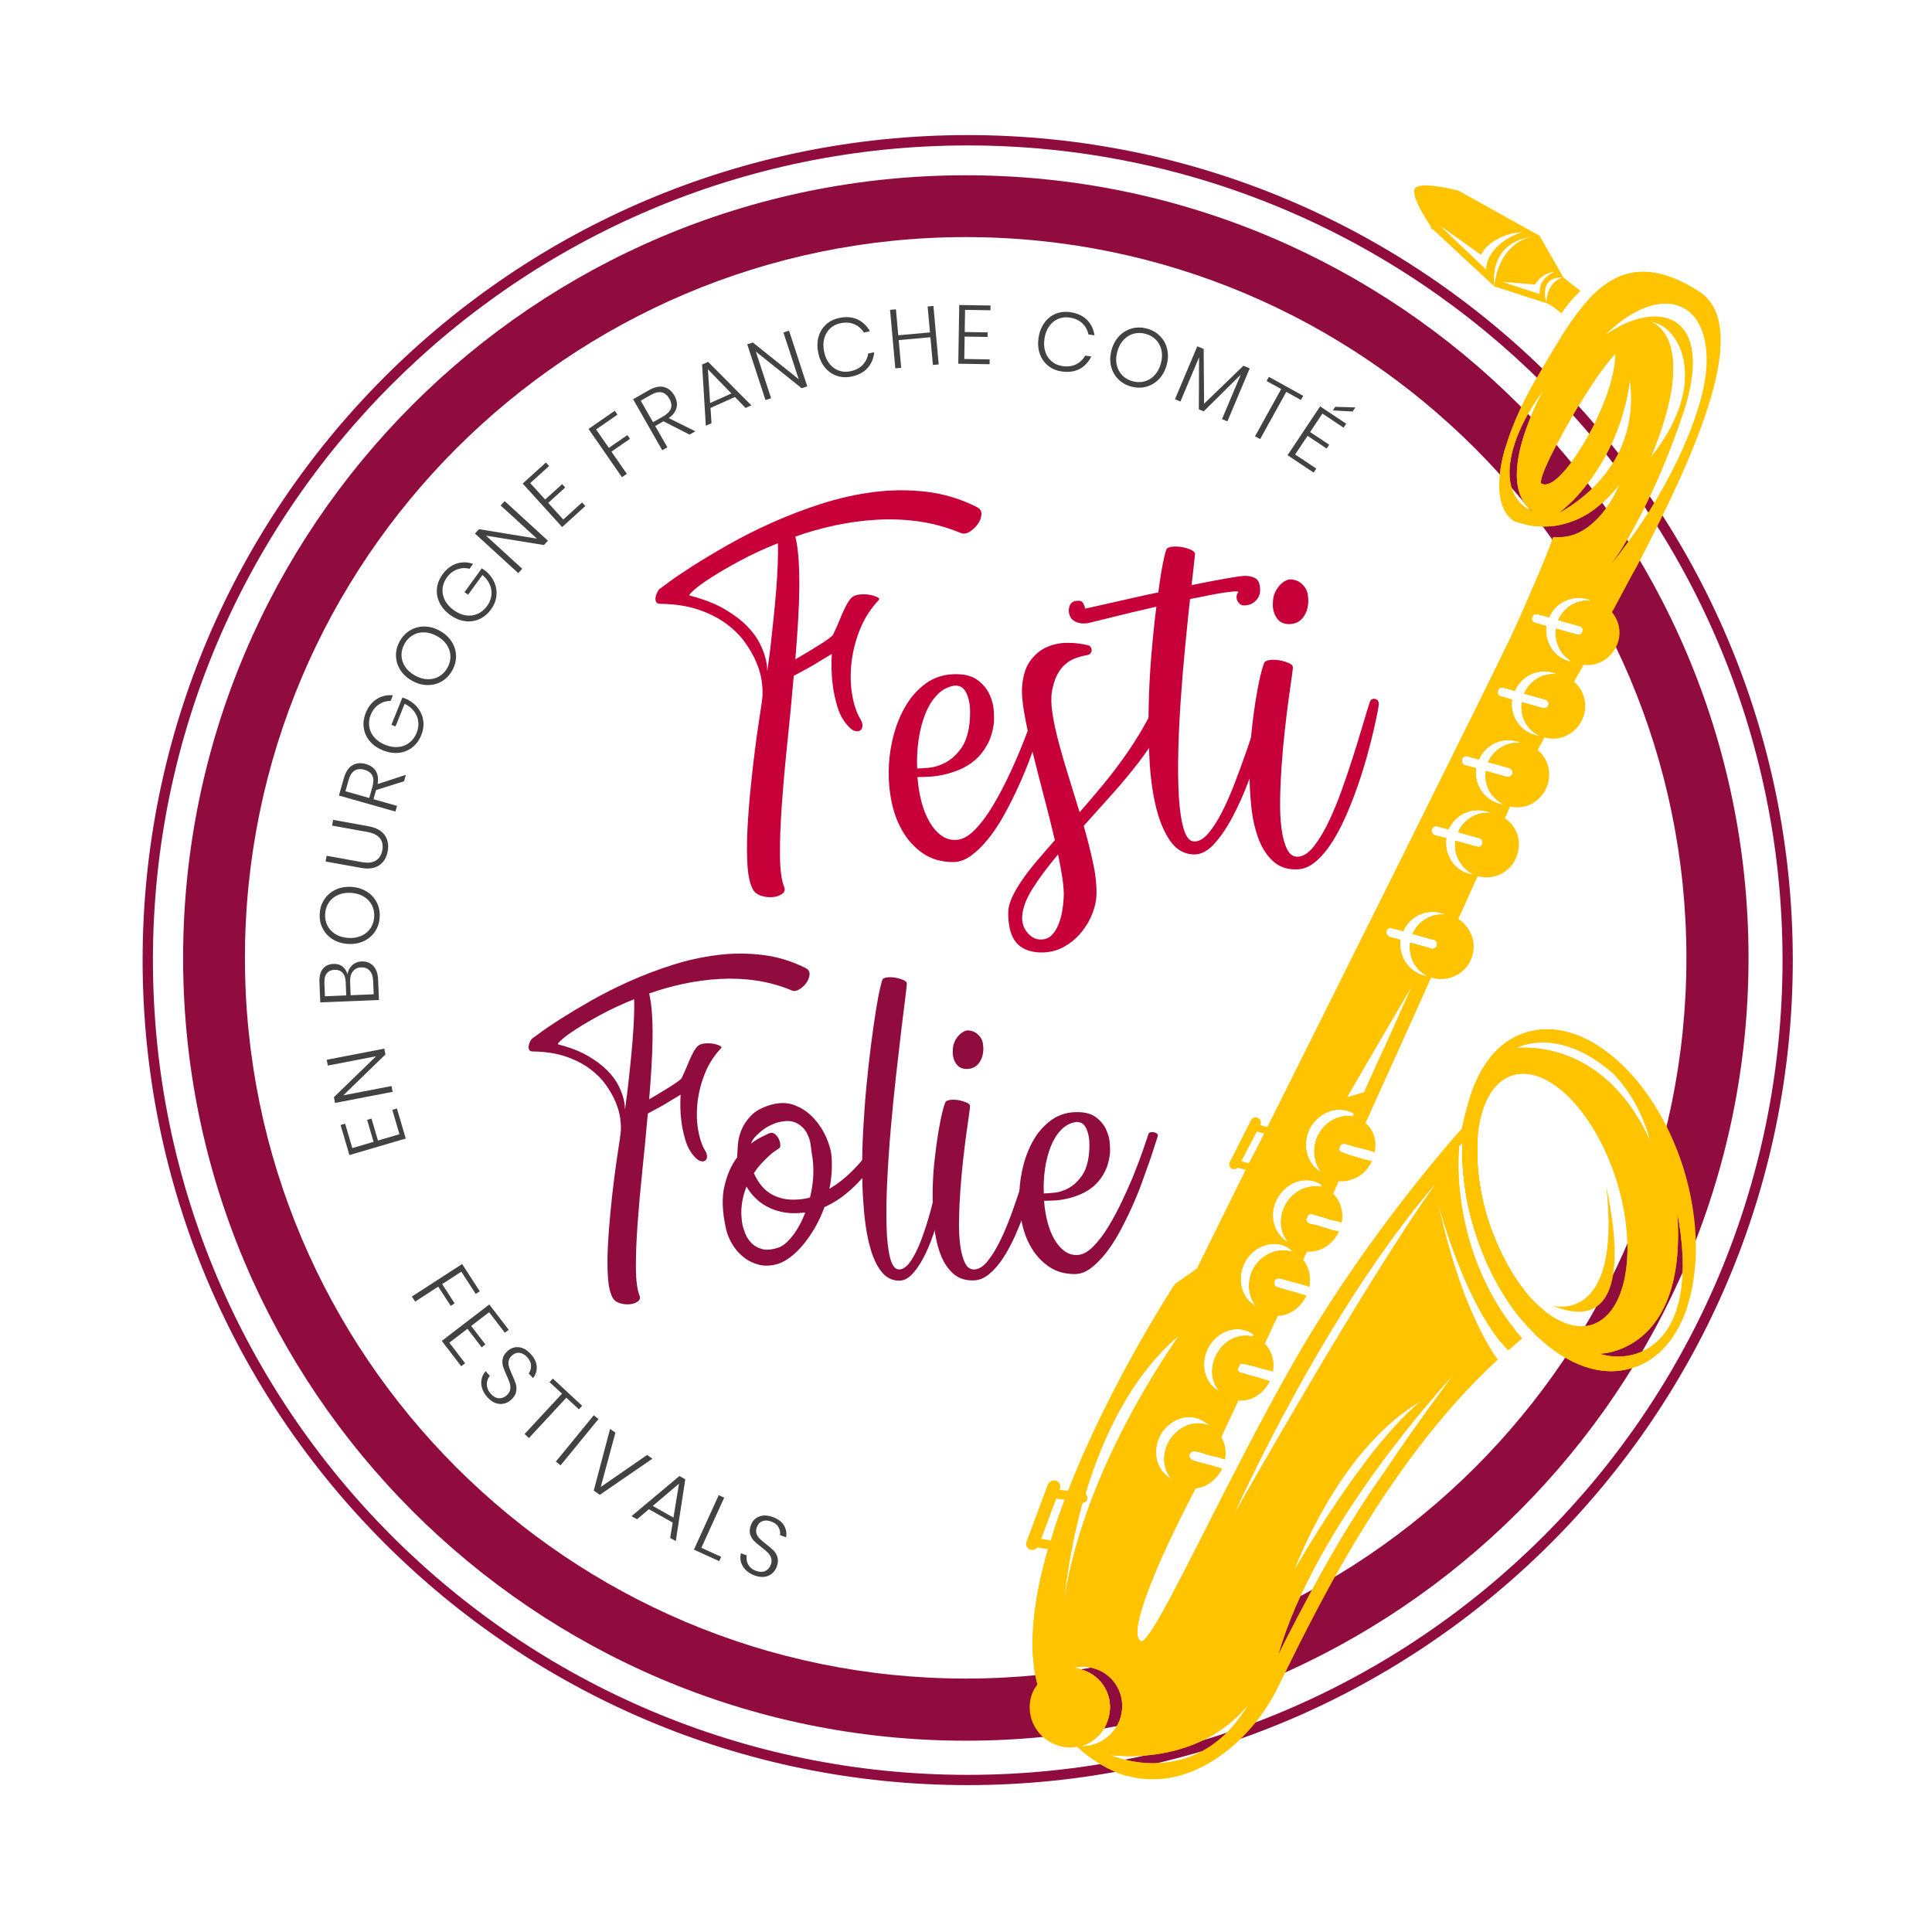 <?xml version="1.0" encoding="utf-8"?>
<!-- Generator: Adobe Illustrator 16.0.0, SVG Export Plug-In . SVG Version: 6.00 Build 0)  -->
<!DOCTYPE svg PUBLIC "-//W3C//DTD SVG 1.1//EN" "http://www.w3.org/Graphics/SVG/1.1/DTD/svg11.dtd">
<svg version="1.1" xmlns="http://www.w3.org/2000/svg" xmlns:xlink="http://www.w3.org/1999/xlink" x="0px" y="0px" width="500px"
	 height="500px" viewBox="0 0 500 500" enable-background="new 0 0 500 500" xml:space="preserve">
<g id="BACKGROUND">
</g>
<g id="OBJECTS">
	<g>
		<g>
			<path fill="#C70039" d="M221.519,154.05c0.546-0.165,1.203-0.247,1.97-0.247c0.766,0,1.478,0.082,2.135,0.247
				c0.657,0.164,1.177,0.356,1.56,0.575c0.383,0.22,0.464,0.439,0.246,0.657c-2.081,2.19-3.695,4.708-4.844,7.554
				c-1.149,2.847-1.889,5.721-2.217,8.621c-0.328,2.902-0.274,5.665,0.164,8.293s1.177,4.79,2.218,6.486
				c0.328,0.604,0.479,1.149,0.451,1.642c-0.028,0.492-0.193,0.862-0.492,1.108c-0.302,0.247-0.713,0.329-1.232,0.247
				c-0.521-0.082-1.055-0.396-1.601-0.944c-1.424-1.367-2.463-3.12-3.12-5.255c-0.657-2.134-1.095-4.242-1.313-6.322
				c-0.275-2.408-0.329-4.898-0.165-7.472c-1.096,0.657-2.19,1.313-3.284,1.971c-0.932,0.603-1.985,1.218-3.162,1.848
				c-1.177,0.629-2.313,1.246-3.408,1.847c-0.492,5.693-1.04,11.413-1.641,17.16c-0.604,5.748-1.083,11.113-1.437,16.093
				c-0.357,4.981-0.521,9.36-0.493,13.137c0.026,3.777,0.396,6.541,1.108,8.292c0.272,0.711,0.082,1.299-0.575,1.766
				c-0.657,0.465-1.478,0.739-2.464,0.82c-0.984,0.083-1.984-0.041-2.996-0.369c-1.013-0.329-1.738-0.931-2.175-1.806
				c-0.712-1.424-1.149-3.489-1.314-6.199c-0.164-2.709-0.164-5.72,0-9.031c0.165-3.312,0.423-6.774,0.78-10.387
				c0.355-3.612,0.739-7.02,1.149-10.223c0.41-3.202,0.807-6.02,1.19-8.457c0.382-2.435,0.628-4.172,0.738-5.214
				c0.11-1.039,0.069-2.352-0.123-3.94c-0.192-1.587-0.657-3.27-1.396-5.049c-0.738-1.779-1.751-3.558-3.037-5.337
				c-1.287-1.778-2.929-3.393-4.926-4.844c-1.999-1.449-4.38-2.64-7.143-3.571c-2.765-0.93-6.008-1.423-9.73-1.479
				c-0.602,0-0.985-0.177-1.149-0.533c-0.164-0.356-0.205-0.752-0.123-1.192c0.082-0.437,0.232-0.874,0.451-1.313
				c0.219-0.437,0.411-0.711,0.575-0.821c0.109-0.054,0.917-0.642,2.423-1.765c1.504-1.121,3.542-2.504,6.117-4.146
				c2.572-1.642,5.609-3.461,9.113-5.46c3.502-1.997,7.293-3.913,11.373-5.747c4.077-1.834,8.374-3.476,12.89-4.927
				c4.515-1.45,9.058-2.463,13.63-3.038c4.569-0.576,9.113-0.588,13.629-0.042c4.516,0.548,8.827,1.862,12.932,3.941
				c0.875,0.438,1.272,1.095,1.19,1.97c-0.083,0.876-0.411,1.712-0.985,2.504c-0.575,0.794-1.272,1.437-2.094,1.93
				c-0.821,0.492-1.56,0.602-2.217,0.329c-3.559-1.478-7.171-2.477-10.838-2.998c-3.668-0.52-7.335-0.669-11.001-0.451
				c-3.668,0.219-7.281,0.712-10.838,1.478c-3.56,0.767-6.953,1.725-10.181,2.874c0.382,1.588,0.657,3.503,0.821,5.747
				c0.164,2.246,0.232,4.735,0.205,7.472c-0.029,2.738-0.138,5.68-0.329,8.826c-0.192,3.149-0.424,6.392-0.697,9.73
				c1.039-0.602,2.106-1.232,3.202-1.889c1.094-0.657,2.121-1.286,3.078-1.889c0.958-0.602,1.752-1.135,2.382-1.601
				c0.629-0.465,0.998-0.807,1.108-1.026c0.656-1.368,1.218-2.627,1.683-3.777c0.464-1.15,0.916-2.176,1.355-3.08
				c0.438-0.902,0.875-1.641,1.313-2.216C220.396,154.583,220.915,154.213,221.519,154.05z M198.61,173.508
				c0-0.164,0.095-0.902,0.288-2.216c0.191-1.313,0.396-2.941,0.616-4.886c0.218-1.942,0.452-4.105,0.698-6.486
				c0.247-2.381,0.465-4.762,0.657-7.144c0.192-2.381,0.329-4.639,0.41-6.773c0.083-2.135,0.095-3.941,0.041-5.419
				c-3.559,1.424-6.788,2.916-9.688,4.475c-2.902,1.561-5.378,2.997-7.431,4.311c-2.053,1.313-3.585,2.421-4.598,3.325
				c-1.013,0.903-1.383,1.382-1.108,1.437c3.613,0.932,6.609,2.094,8.991,3.49c2.381,1.395,4.311,2.847,5.789,4.351
				c1.478,1.506,2.586,2.997,3.325,4.475c0.739,1.478,1.244,2.779,1.519,3.9c0.274,1.123,0.411,1.984,0.411,2.585
				C198.529,173.538,198.556,173.729,198.61,173.508z"/>
			<path fill="#C70039" d="M246.643,174.494c2.681-0.109,4.748,0.356,6.199,1.396c1.449,1.041,2.516,2.286,3.201,3.735
				c0.684,1.451,1.067,2.888,1.15,4.311c0.082,1.424,0.095,2.437,0.041,3.039c-0.275,2.245-0.85,4.161-1.725,5.747
				c-0.877,1.588-1.917,2.902-3.12,3.942c-1.205,1.04-2.519,1.861-3.941,2.462c-1.424,0.603-2.82,1.055-4.188,1.355
				c-1.369,0.301-2.656,0.479-3.859,0.533c-1.205,0.056-2.189,0.083-2.956,0.083c0.164,2.245,0.505,4.366,1.025,6.363
				c0.52,1.999,1.218,3.75,2.095,5.255c0.874,1.505,1.9,2.682,3.079,3.532c1.176,0.849,2.504,1.219,3.982,1.106
				c1.478-0.109,2.997-0.943,4.556-2.503c1.561-1.56,3.065-3.531,4.516-5.912c1.45-2.381,2.847-4.98,4.188-7.801
				c1.342-2.818,2.545-5.554,3.612-8.21c1.068-2.654,1.972-5.063,2.71-7.226c0.739-2.161,1.272-3.735,1.602-4.721
				c0.054-0.218,0.259-0.369,0.615-0.451c0.354-0.083,0.712-0.083,1.067,0c0.355,0.082,0.657,0.233,0.903,0.451
				c0.246,0.22,0.288,0.521,0.123,0.903c-0.111,0.275-0.369,1.082-0.779,2.422c-0.411,1.341-0.96,2.997-1.643,4.967
				c-0.686,1.971-1.479,4.188-2.381,6.651c-0.903,2.463-1.931,4.955-3.08,7.472c-1.149,2.519-2.367,4.955-3.653,7.308
				c-1.287,2.354-2.668,4.454-4.146,6.299c-1.479,1.845-2.997,3.336-4.559,4.475c-1.559,1.136-3.188,1.678-4.884,1.625
				c-2.902-0.057-5.393-0.793-7.471-2.208c-2.081-1.416-3.805-3.25-5.174-5.5s-2.353-4.8-2.955-7.646
				c-0.603-2.846-0.862-5.76-0.779-8.744c0.082-2.982,0.505-5.911,1.272-8.785c0.766-2.875,1.847-5.46,3.243-7.76
				c1.396-2.298,3.106-4.172,5.132-5.624C241.688,175.384,244.015,174.604,246.643,174.494z M246.971,177.45
				c-1.698,0.274-3.176,1.067-4.434,2.381c-1.26,1.313-2.286,2.97-3.079,4.967c-0.794,1.999-1.368,4.215-1.724,6.651
				c-0.356,2.437-0.48,4.914-0.37,7.43c0.711,0,1.766-0.068,3.161-0.205c1.396-0.136,2.805-0.588,4.229-1.355
				c1.423-0.766,2.723-1.942,3.9-3.531c1.177-1.587,1.929-3.777,2.258-6.569c0.218-2.243,0.206-4.022-0.041-5.336
				c-0.246-1.313-0.589-2.312-1.026-2.997c-0.439-0.684-0.932-1.109-1.479-1.272C247.819,177.45,247.353,177.396,246.971,177.45z"/>
			<path fill="#C70039" d="M264.54,177.532c0.218-2.736,0.916-4.912,2.094-6.527c1.177-1.614,2.6-2.792,4.27-3.531
				c1.669-0.74,3.46-1.108,5.376-1.108c1.917,0,3.724,0.219,5.421,0.656c0.217,0.055,0.41,0.206,0.574,0.452
				c0.165,0.247,0.245,0.521,0.245,0.821c0,0.301-0.109,0.575-0.326,0.821c-0.221,0.247-0.549,0.398-0.985,0.451
				c-0.932,0.164-1.863,0.411-2.793,0.74s-1.807,0.835-2.626,1.519c-0.822,0.686-1.533,1.588-2.136,2.709
				c-0.603,1.122-1.066,2.559-1.395,4.311c-0.276,1.587-0.234,3.531,0.122,5.829c0.355,2.3,0.904,4.831,1.643,7.595
				c0.739,2.764,1.586,5.679,2.546,8.744c0.956,3.067,1.899,6.131,2.832,9.196c1.97-2.244,3.942-4.557,5.911-6.938
				c1.971-2.382,3.858-4.844,5.666-7.389c1.807-2.546,3.474-5.159,5.008-7.842c1.531-2.681,2.846-5.419,3.941-8.21
				c0.163-0.493,0.437-0.807,0.82-0.944c0.382-0.136,0.74-0.124,1.067,0.041c0.329,0.164,0.602,0.506,0.821,1.026
				c0.218,0.521,0.273,1.19,0.164,2.012c-0.384,2.299-1.301,4.734-2.75,7.307c-1.451,2.574-3.216,5.214-5.297,7.924
				c-2.078,2.709-4.364,5.46-6.855,8.251c-2.491,2.792-4.967,5.557-7.43,8.292c0.985,3.448,1.806,6.721,2.463,9.812
				c0.656,3.092,0.93,5.871,0.82,8.333c-0.055,1.369-0.408,2.902-1.067,4.598c-0.657,1.696-1.602,3.297-2.833,4.804
				c-1.229,1.504-2.749,2.763-4.555,3.777c-1.808,1.011-3.86,1.49-6.159,1.436c-2.738-0.11-4.79-0.972-6.158-2.586
				c-1.366-1.615-2.053-4.175-2.053-7.677c0-1.205,0.316-2.503,0.945-3.9c0.628-1.396,1.477-2.874,2.545-4.433
				c1.067-1.56,2.34-3.217,3.818-4.968c1.478-1.753,3.065-3.584,4.763-5.5c-0.823-3.503-1.753-7.226-2.793-11.167
				c-1.04-3.941-2.012-7.745-2.914-11.413c-0.903-3.667-1.629-7.021-2.177-10.059C264.567,181.76,264.377,179.338,264.54,177.532z
				 M275.297,232.132c0.053-1.259-0.056-2.832-0.33-4.722c-0.274-1.888-0.657-3.982-1.148-6.28
				c-2.627,3.119-4.804,6.034-6.527,8.744c-1.725,2.709-2.643,5.158-2.751,7.348c-0.056,0.71,0.027,1.423,0.245,2.135
				c0.22,0.71,0.562,1.355,1.027,1.93c0.464,0.575,1.013,1.039,1.643,1.396c0.628,0.355,1.354,0.506,2.176,0.452
				c1.039-0.056,1.9-0.438,2.585-1.15c0.686-0.712,1.245-1.601,1.685-2.668c0.438-1.067,0.766-2.231,0.984-3.49
				C275.104,234.568,275.241,233.336,275.297,232.132z"/>
			<path fill="#C70039" d="M278.415,155.528c0.769-0.11,1.273-0.055,1.52,0.163c0.247,0.22,0.398,0.384,0.452,0.493
				c0.329,0.768,0.465,1.178,0.409,1.232c-0.053,0.055-0.024,0.082,0.083,0.082c0.055,0,0.616-0.124,1.684-0.369
				c1.066-0.247,2.477-0.561,4.229-0.945c1.752-0.382,3.749-0.833,5.994-1.354c2.243-0.52,4.568-1.027,6.979-1.519
				c0.438-3.339,0.875-6.047,1.313-8.129c0.437-2.08,0.766-3.173,0.986-3.284c0.438-0.273,1.052-0.423,1.845-0.451
				c0.795-0.027,1.574,0.042,2.343,0.205c0.765,0.165,1.437,0.383,2.011,0.657c0.575,0.274,0.916,0.574,1.025,0.903
				c0,0.11-0.08,0.89-0.245,2.34c-0.164,1.45-0.384,3.407-0.658,5.87c3.23-0.657,6.077-1.203,8.54-1.643
				c2.463-0.437,4.105-0.683,4.925-0.738c1.097-0.054,2.066,0.123,2.916,0.534c0.848,0.411,1.298,1.383,1.354,2.914
				c0.054,1.15-0.315,2.135-1.109,2.957c-0.791,0.821-1.82,1.232-3.077,1.232c-0.438,0-0.809-0.136-1.108-0.411
				c-0.303-0.273-0.521-0.587-0.656-0.944c-0.138-0.355-0.179-0.739-0.124-1.149s0.218-0.726,0.491-0.945
				c-0.109-0.164-0.505-0.217-1.19-0.164c-0.684,0.055-1.588,0.164-2.708,0.328c-1.123,0.164-2.423,0.398-3.9,0.698
				c-1.479,0.302-3.067,0.616-4.762,0.944c-0.383,3.504-0.795,7.513-1.232,12.028c-0.438,4.516-0.82,9.101-1.148,13.753
				c-0.328,4.653-0.549,9.224-0.656,13.712c-0.11,4.488-0.056,8.456,0.163,11.905c0.217,3.449,0.656,6.227,1.313,8.334
				c0.656,2.107,1.613,3.107,2.873,2.997c1.15-0.054,2.313-0.78,3.49-2.176c1.176-1.396,2.325-3.188,3.447-5.378
				c1.123-2.189,2.204-4.639,3.243-7.349c1.039-2.709,2.026-5.391,2.956-8.046c0.932-2.654,1.767-5.144,2.505-7.472
				c0.74-2.325,1.354-4.229,1.848-5.706c0.219-0.602,0.628-0.862,1.231-0.78c0.602,0.082,0.957,0.451,1.067,1.108
				c0.054,0.22-0.164,1.342-0.656,3.367c-0.492,2.025-1.179,4.488-2.053,7.389c-0.877,2.902-1.945,6.022-3.202,9.36
				c-1.261,3.339-2.643,6.432-4.147,9.278c-1.506,2.847-3.106,5.2-4.803,7.061c-1.698,1.861-3.449,2.763-5.256,2.71
				c-2.407-0.056-4.393-1.15-5.951-3.285c-1.56-2.134-2.792-4.938-3.695-8.416c-0.902-3.475-1.491-7.443-1.765-11.905
				c-0.274-4.461-0.37-9.059-0.288-13.794c0.083-4.734,0.314-9.415,0.698-14.041c0.385-4.624,0.821-8.853,1.314-12.684
				c-2.191,0.492-4.312,0.984-6.365,1.478c-2.052,0.492-3.886,0.943-5.5,1.354c-1.613,0.41-2.955,0.739-4.021,0.984
				c-1.069,0.247-1.685,0.398-1.849,0.452c-0.875,0.109-1.602,0.096-2.176-0.042c-0.575-0.136-1.055-0.329-1.437-0.575
				c-0.383-0.245-0.671-0.546-0.862-0.902c-0.192-0.355-0.314-0.669-0.371-0.944c-0.163-0.711-0.107-1.409,0.165-2.094
				C277.13,156.034,277.649,155.638,278.415,155.528z"/>
			<path fill="#C70039" d="M327.433,171.21c0.438-0.274,1.04-0.423,1.807-0.451c0.765-0.027,1.532,0.041,2.299,0.205
				c0.768,0.164,1.45,0.384,2.054,0.656c0.601,0.275,0.93,0.575,0.984,0.903c0.054,0.165-0.028,1-0.247,2.504
				c-0.22,1.506-0.491,3.448-0.82,5.83c-0.328,2.38-0.657,5.049-0.984,8.005c-0.329,2.956-0.604,5.952-0.822,8.991
				c-0.219,3.037-0.357,6.007-0.409,8.908c-0.056,2.902,0.067,5.474,0.369,7.718c0.3,2.245,0.793,4.037,1.477,5.377
				c0.685,1.341,1.656,1.957,2.915,1.848c1.314-0.11,2.613-0.972,3.9-2.586c1.285-1.614,2.531-3.654,3.735-6.117
				c1.203-2.464,2.354-5.214,3.45-8.252c1.093-3.038,2.105-6.021,3.037-8.949c0.929-2.928,1.764-5.652,2.504-8.169
				c0.739-2.517,1.356-4.517,1.847-5.994c0.219-0.602,0.629-0.862,1.233-0.78c0.601,0.082,0.955,0.451,1.065,1.108
				c0.055,0.164-0.04,0.891-0.287,2.176c-0.246,1.286-0.603,2.942-1.065,4.967c-0.468,2.026-1.057,4.31-1.766,6.855
				c-0.713,2.545-1.534,5.146-2.464,7.8c-0.93,2.655-1.959,5.242-3.08,7.759c-1.121,2.518-2.326,4.762-3.611,6.733
				c-1.286,1.97-2.668,3.571-4.146,4.803c-1.477,1.231-3.012,1.874-4.599,1.93c-2.519,0.108-4.596-0.563-6.239-2.012
				c-1.642-1.451-2.929-3.407-3.858-5.87c-0.934-2.464-1.562-5.282-1.89-8.457c-0.329-3.174-0.48-6.446-0.451-9.812
				c0.025-3.366,0.217-6.664,0.575-9.893c0.354-3.229,0.752-6.144,1.189-8.745c0.438-2.599,0.875-4.721,1.313-6.363
				C326.887,172.195,327.214,171.32,327.433,171.21z M334.165,149.944c0.986,0.111,1.767,0.384,2.341,0.821
				c0.575,0.439,1.026,0.932,1.355,1.478c0.327,0.548,0.531,1.123,0.614,1.724c0.083,0.603,0.124,1.15,0.124,1.642
				c-0.055,1.26-0.287,2.299-0.698,3.12c-0.41,0.821-0.903,1.45-1.477,1.888c-0.576,0.439-1.204,0.711-1.89,0.821
				c-0.685,0.11-1.301,0.11-1.847,0c-0.821-0.164-1.466-0.52-1.93-1.067c-0.467-0.547-0.809-1.15-1.026-1.807
				c-0.22-0.657-0.329-1.341-0.329-2.053c0-0.71,0.055-1.366,0.165-1.971c0.218-0.874,0.546-1.627,0.985-2.257
				c0.438-0.628,0.888-1.122,1.354-1.478s0.917-0.602,1.356-0.739C333.7,149.932,334.001,149.891,334.165,149.944z"/>
		</g>
	</g>
	<g>
		<path fill="#900C3F" d="M181.523,270.209c0.472-0.142,1.037-0.211,1.699-0.211c0.66,0,1.274,0.069,1.839,0.211
			c0.567,0.142,1.015,0.308,1.346,0.496c0.33,0.189,0.4,0.379,0.212,0.564c-1.793,1.889-3.186,4.061-4.176,6.512
			c-0.991,2.456-1.627,4.933-1.911,7.432c-0.283,2.502-0.237,4.885,0.141,7.148c0.378,2.267,1.015,4.131,1.912,5.592
			c0.283,0.521,0.413,0.99,0.389,1.416c-0.024,0.425-0.166,0.742-0.424,0.955c-0.26,0.214-0.614,0.282-1.062,0.214
			c-0.449-0.073-0.909-0.343-1.379-0.815c-1.229-1.179-2.125-2.69-2.69-4.529c-0.567-1.841-0.944-3.656-1.133-5.45
			c-0.236-2.074-0.283-4.221-0.142-6.441c-0.945,0.567-1.888,1.134-2.832,1.699c-0.802,0.521-1.71,1.051-2.724,1.594
			c-1.015,0.543-1.994,1.074-2.937,1.591c-0.425,4.909-0.897,9.837-1.416,14.794c-0.52,4.954-0.933,9.577-1.239,13.87
			c-0.307,4.295-0.448,8.069-0.424,11.325c0.023,3.256,0.341,5.638,0.955,7.148c0.236,0.612,0.071,1.121-0.495,1.521
			c-0.566,0.4-1.274,0.636-2.124,0.708c-0.848,0.07-1.71-0.035-2.583-0.32c-0.874-0.281-1.498-0.803-1.876-1.556
			c-0.614-1.228-0.99-3.008-1.132-5.345c-0.142-2.334-0.142-4.928,0-7.784c0.142-2.854,0.365-5.839,0.672-8.953
			s0.638-6.053,0.991-8.812c0.354-2.76,0.695-5.189,1.027-7.29c0.329-2.1,0.542-3.598,0.636-4.494
			c0.094-0.896,0.059-2.028-0.106-3.398c-0.166-1.366-0.566-2.817-1.203-4.351c-0.637-1.533-1.511-3.066-2.619-4.602
			c-1.109-1.532-2.524-2.926-4.247-4.176c-1.723-1.249-3.775-2.275-6.157-3.079c-2.383-0.802-5.179-1.226-8.387-1.272
			c-0.521,0-0.85-0.154-0.991-0.461c-0.143-0.307-0.177-0.648-0.107-1.025c0.07-0.378,0.201-0.755,0.389-1.134
			c0.188-0.377,0.354-0.613,0.496-0.709c0.094-0.045,0.79-0.552,2.088-1.52c1.297-0.967,3.055-2.159,5.273-3.576
			c2.217-1.414,4.836-2.982,7.855-4.704c3.02-1.723,6.288-3.374,9.803-4.954c3.515-1.58,7.219-2.997,11.113-4.248
			c3.892-1.249,7.808-2.123,11.748-2.619c3.939-0.496,7.856-0.506,11.749-0.035c3.893,0.472,7.608,1.604,11.147,3.396
			c0.754,0.378,1.097,0.944,1.026,1.699c-0.071,0.756-0.354,1.476-0.85,2.158c-0.495,0.686-1.097,1.238-1.805,1.663
			c-0.708,0.426-1.345,0.521-1.911,0.283c-3.067-1.274-6.182-2.135-9.342-2.584c-3.162-0.448-6.324-0.576-9.484-0.388
			c-3.162,0.188-6.276,0.613-9.342,1.272c-3.068,0.662-5.993,1.488-8.777,2.478c0.33,1.37,0.566,3.021,0.708,4.954
			c0.141,1.937,0.2,4.083,0.177,6.442c-0.024,2.358-0.118,4.895-0.283,7.607c-0.166,2.713-0.367,5.509-0.603,8.387
			c0.896-0.519,1.817-1.062,2.761-1.628s1.828-1.107,2.654-1.627s1.509-0.979,2.053-1.382c0.542-0.399,0.86-0.695,0.956-0.884
			c0.566-1.178,1.049-2.264,1.451-3.254c0.4-0.993,0.79-1.877,1.167-2.656c0.377-0.777,0.754-1.415,1.132-1.91
			C180.556,270.67,181.003,270.351,181.523,270.209z M161.777,286.982c0-0.142,0.082-0.779,0.248-1.909
			c0.165-1.133,0.342-2.536,0.531-4.213c0.188-1.674,0.389-3.538,0.601-5.591c0.212-2.054,0.4-4.104,0.566-6.157
			c0.165-2.053,0.283-3.999,0.354-5.839c0.07-1.842,0.082-3.398,0.035-4.671c-3.068,1.228-5.851,2.512-8.352,3.857
			c-2.501,1.345-4.635,2.583-6.405,3.715s-3.091,2.087-3.963,2.868c-0.874,0.778-1.192,1.189-0.956,1.237
			c3.114,0.804,5.697,1.804,7.75,3.009c2.053,1.201,3.716,2.452,4.99,3.751c1.273,1.298,2.229,2.582,2.866,3.857
			c0.637,1.272,1.073,2.395,1.31,3.36c0.235,0.968,0.354,1.712,0.354,2.229C161.706,287.007,161.729,287.173,161.777,286.982z"/>
		<path fill="#900C3F" d="M187.892,318.054c-0.99-4.435-1.12-8.163-0.389-11.183c0.732-3.02,1.829-5.472,3.292-7.36v-0.708
			c0.046-0.565,0.106-1.426,0.177-2.584c0.071-1.155,0.365-2.393,0.885-3.715c0.518-1.32,1.356-2.584,2.512-3.785
			c1.156-1.206,2.867-2.137,5.132-2.797c2.312-0.661,4.423-0.602,6.334,0.177s3.539,1.922,4.884,3.434
			c1.344,1.511,2.406,3.171,3.185,4.988c0.778,1.817,1.214,3.433,1.309,4.849c0.094,1.463,0.094,2.879,0,4.245
			c-0.095,1.37-0.283,2.715-0.565,4.035c1.368-0.802,2.677-1.732,3.928-2.797c1.25-1.06,2.406-2.181,3.467-3.359
			c1.063-1.181,1.993-2.383,2.796-3.61c0.802-1.227,1.416-2.431,1.84-3.609c0.142-0.426,0.4-0.732,0.778-0.921
			c0.377-0.188,0.744-0.258,1.097-0.211c0.354,0.048,0.625,0.211,0.814,0.496c0.188,0.281,0.165,0.706-0.071,1.272
			c-1.982,4.483-4.377,8.187-7.184,11.111c-2.808,2.926-5.722,5.05-8.741,6.37c-0.707,1.936-1.533,3.716-2.477,5.345
			c-0.944,1.626-1.947,3.076-3.008,4.352c-1.062,1.274-2.147,2.335-3.255,3.186c-1.109,0.85-2.16,1.439-3.15,1.769
			c-1.793,0.566-3.457,0.662-4.99,0.283c-1.534-0.377-2.89-1.038-4.069-1.98c-1.18-0.944-2.158-2.077-2.937-3.398
			C188.707,320.627,188.175,319.326,187.892,318.054z M207.568,313.878c-1.935,0.189-3.656,0.118-5.167-0.212
			c-1.511-0.329-2.843-0.814-3.999-1.451c-1.157-0.636-2.171-1.404-3.043-2.3c-0.874-0.896-1.593-1.841-2.159-2.832
			c-0.567,1.37-0.968,2.88-1.203,4.53c-0.237,1.652-0.189,3.42,0.142,5.31c0.141,0.66,0.389,1.438,0.744,2.335
			c0.354,0.896,0.884,1.71,1.592,2.441s1.627,1.25,2.761,1.557c1.132,0.307,2.548,0.176,4.246-0.389
			c1.133-0.377,2.335-1.381,3.609-3.008c1.274-1.628,2.382-3.646,3.327-6.053c-0.142,0-0.283,0.013-0.425,0.035
			C207.851,313.867,207.709,313.878,207.568,313.878z M198.934,293.353c0.566-0.284,1.072-0.258,1.522,0.071
			c0.448,0.329,0.801,0.755,1.062,1.273c0.258,0.521,0.4,1.038,0.425,1.558c0.023,0.52-0.106,0.851-0.39,0.99
			c-0.142,0.097-0.449,0.296-0.92,0.603c-0.472,0.308-1.002,0.731-1.593,1.273c-0.589,0.541-1.238,1.191-1.945,1.947
			c-0.708,0.754-1.37,1.604-1.983,2.546c0.425,0.992,0.967,1.938,1.629,2.833c0.659,0.896,1.461,1.663,2.406,2.3
			c0.943,0.638,2.053,1.108,3.326,1.415c1.274,0.309,2.736,0.39,4.389,0.247c1.038-0.094,1.958-0.257,2.76-0.494
			c0.471-1.841,0.754-3.751,0.85-5.733c0.094-1.981-0.047-3.964-0.425-5.944c-0.048-0.235-0.13-0.874-0.248-1.911
			c-0.118-1.037-0.46-2.088-1.026-3.15c-0.567-1.063-1.451-1.911-2.654-2.548s-2.866-0.672-4.99-0.105
			c-0.472,0.142-1.039,0.365-1.698,0.673c-0.662,0.306-1.322,0.706-1.982,1.202s-1.273,1.039-1.84,1.628
			c-0.566,0.59-0.99,1.238-1.273,1.946c0.99-0.753,1.911-1.332,2.761-1.733C197.942,293.837,198.556,293.541,198.934,293.353z"/>
		<path fill="#900C3F" d="M228.518,253.294c0.377-0.236,0.896-0.365,1.557-0.389c0.66-0.025,1.32,0.035,1.981,0.176
			c0.661,0.142,1.25,0.332,1.77,0.567c0.519,0.237,0.802,0.494,0.849,0.778c0.047,0.142-0.071,1.321-0.354,3.537
			c-0.283,2.221-0.637,5.086-1.062,8.601c-0.425,3.515-0.884,7.49-1.38,11.925c-0.496,4.437-0.945,8.966-1.345,13.589
			c-0.401,4.625-0.708,9.131-0.921,13.519c-0.212,4.388-0.271,8.293-0.176,11.714c0.093,3.422,0.4,6.156,0.919,8.21
			c0.519,2.054,1.321,3.054,2.406,3.008c0.992-0.049,1.958-0.754,2.902-2.124c0.944-1.366,1.828-3.124,2.653-5.271
			c0.825-2.146,1.604-4.53,2.337-7.148c0.73-2.619,1.391-5.202,1.981-7.751c0.589-2.547,1.108-4.919,1.557-7.112
			c0.448-2.193,0.814-3.928,1.097-5.202c0.095-0.518,0.413-0.743,0.956-0.673c0.542,0.071,0.885,0.366,1.026,0.886
			c0.047,0.142-0.011,0.778-0.176,1.909c-0.166,1.133-0.414,2.597-0.743,4.39c-0.331,1.792-0.732,3.798-1.204,6.017
			c-0.473,2.217-1.026,4.482-1.664,6.794c-0.636,2.313-1.344,4.564-2.123,6.758c-0.778,2.194-1.628,4.142-2.548,5.84
			c-0.919,1.699-1.9,3.066-2.937,4.105c-1.039,1.037-2.146,1.531-3.326,1.486c-1.746-0.049-3.208-0.802-4.388-2.266
			c-1.179-1.461-2.135-3.441-2.866-5.944c-0.732-2.502-1.263-5.401-1.592-8.706c-0.331-3.302-0.521-6.805-0.567-10.509
			c-0.047-3.704,0.036-7.526,0.248-11.467c0.212-3.939,0.495-7.761,0.849-11.466c0.354-3.702,0.743-7.219,1.168-10.545
			c0.424-3.326,0.837-6.252,1.238-8.777c0.4-2.522,0.778-4.541,1.133-6.051C228.128,254.19,228.376,253.389,228.518,253.294z"/>
		<path fill="#900C3F" d="M244.866,285.001c0.377-0.235,0.896-0.365,1.558-0.388c0.661-0.025,1.32,0.034,1.981,0.175
			c0.661,0.143,1.25,0.331,1.77,0.567c0.518,0.236,0.801,0.496,0.849,0.777c0.047,0.143-0.024,0.863-0.213,2.159
			c-0.188,1.299-0.425,2.973-0.708,5.025c-0.283,2.053-0.566,4.354-0.849,6.9c-0.283,2.548-0.52,5.132-0.708,7.751
			c-0.189,2.618-0.308,5.178-0.354,7.679c-0.047,2.501,0.058,4.719,0.318,6.652c0.259,1.937,0.684,3.48,1.275,4.636
			c0.589,1.156,1.427,1.687,2.512,1.593c1.133-0.096,2.253-0.837,3.362-2.229c1.107-1.392,2.183-3.149,3.221-5.273
			c1.037-2.123,2.026-4.494,2.972-7.113c0.943-2.618,1.815-5.19,2.619-7.715c0.802-2.523,1.521-4.872,2.159-7.042
			c0.637-2.169,1.167-3.893,1.592-5.167c0.188-0.52,0.541-0.743,1.062-0.672c0.519,0.071,0.826,0.389,0.921,0.956
			c0.046,0.141-0.036,0.768-0.248,1.876c-0.214,1.108-0.52,2.537-0.921,4.281c-0.4,1.746-0.908,3.716-1.521,5.909
			c-0.615,2.194-1.322,4.437-2.124,6.725c-0.802,2.289-1.688,4.519-2.653,6.688c-0.969,2.171-2.005,4.105-3.115,5.804
			c-1.108,1.7-2.3,3.079-3.573,4.141c-1.274,1.062-2.596,1.616-3.965,1.663c-2.17,0.095-3.962-0.484-5.378-1.735
			c-1.416-1.249-2.524-2.936-3.326-5.059c-0.803-2.123-1.345-4.554-1.628-7.29c-0.283-2.736-0.414-5.557-0.389-8.458
			c0.023-2.9,0.188-5.743,0.495-8.528c0.307-2.783,0.648-5.297,1.026-7.538c0.377-2.241,0.754-4.069,1.133-5.484
			C244.394,285.852,244.677,285.096,244.866,285.001z M250.671,266.67c0.849,0.095,1.521,0.331,2.017,0.709
			c0.495,0.377,0.885,0.803,1.168,1.272c0.283,0.473,0.46,0.969,0.53,1.487c0.071,0.521,0.106,0.991,0.106,1.414
			c-0.048,1.087-0.248,1.983-0.602,2.691c-0.354,0.707-0.778,1.251-1.273,1.626c-0.496,0.379-1.039,0.615-1.629,0.709
			c-0.589,0.095-1.121,0.095-1.593,0c-0.707-0.143-1.262-0.447-1.662-0.92c-0.401-0.471-0.697-0.991-0.884-1.557
			c-0.19-0.566-0.284-1.157-0.284-1.77s0.046-1.18,0.141-1.698c0.188-0.755,0.471-1.403,0.85-1.946
			c0.377-0.543,0.766-0.968,1.167-1.274c0.4-0.307,0.79-0.519,1.168-0.638C250.269,266.66,250.529,266.623,250.671,266.67z"/>
		<path fill="#900C3F" d="M278.131,287.832c2.312-0.094,4.094,0.309,5.344,1.203c1.249,0.897,2.169,1.971,2.76,3.221
			c0.589,1.25,0.921,2.489,0.99,3.716c0.072,1.229,0.084,2.1,0.037,2.618c-0.237,1.936-0.732,3.587-1.486,4.954
			c-0.756,1.37-1.652,2.503-2.69,3.397c-1.038,0.897-2.171,1.605-3.396,2.124c-1.228,0.52-2.432,0.909-3.61,1.168
			c-1.181,0.26-2.289,0.413-3.327,0.46c-1.039,0.049-1.889,0.07-2.547,0.07c0.141,1.935,0.436,3.764,0.883,5.485
			c0.45,1.723,1.051,3.231,1.806,4.529c0.754,1.298,1.639,2.313,2.654,3.046c1.014,0.729,2.158,1.05,3.433,0.955
			c1.273-0.095,2.584-0.815,3.928-2.16c1.345-1.346,2.643-3.044,3.894-5.097c1.249-2.052,2.452-4.293,3.609-6.723
			c1.155-2.431,2.193-4.789,3.113-7.078c0.921-2.287,1.699-4.363,2.335-6.229c0.638-1.863,1.098-3.22,1.382-4.069
			c0.046-0.187,0.222-0.319,0.53-0.391c0.307-0.068,0.612-0.068,0.92,0c0.308,0.071,0.565,0.204,0.778,0.391
			c0.212,0.188,0.248,0.449,0.107,0.778c-0.096,0.236-0.32,0.933-0.673,2.088c-0.354,1.156-0.826,2.584-1.416,4.283
			c-0.591,1.697-1.274,3.608-2.052,5.731c-0.779,2.123-1.665,4.271-2.656,6.441c-0.989,2.172-2.039,4.271-3.148,6.298
			c-1.108,2.031-2.3,3.84-3.574,5.43c-1.273,1.591-2.583,2.878-3.928,3.857c-1.345,0.98-2.75,1.447-4.212,1.401
			c-2.5-0.049-4.646-0.683-6.439-1.901c-1.793-1.223-3.28-2.804-4.459-4.743c-1.181-1.939-2.029-4.137-2.548-6.592
			c-0.521-2.454-0.743-4.965-0.673-7.537c0.071-2.57,0.437-5.096,1.097-7.573c0.66-2.477,1.592-4.707,2.796-6.688
			c1.204-1.98,2.677-3.596,4.425-4.848C273.859,288.6,275.866,287.927,278.131,287.832z M278.414,290.38
			c-1.463,0.237-2.737,0.92-3.821,2.053c-1.087,1.132-1.972,2.56-2.654,4.282c-0.685,1.723-1.181,3.634-1.486,5.733
			c-0.308,2.099-0.414,4.235-0.319,6.404c0.613,0,1.521-0.059,2.726-0.177c1.202-0.118,2.418-0.507,3.646-1.169
			c1.225-0.659,2.347-1.674,3.361-3.042s1.662-3.256,1.946-5.662c0.188-1.934,0.178-3.469-0.035-4.601
			c-0.212-1.134-0.507-1.993-0.885-2.584c-0.379-0.589-0.803-0.954-1.274-1.096C279.145,290.38,278.744,290.335,278.414,290.38z"/>
	</g>
	<g>
		<path fill="#424242" d="M91.175,297.123l5.502-1.617l-1.672-5.688l1.138-0.335l1.671,5.687l5.563-1.634l-1.854-6.308l1.199-0.354
			l2.286,7.776l-14.582,4.285l-2.286-7.776l1.179-0.347L91.175,297.123z"/>
		<path fill="#424242" d="M99.455,271.39l0.291,1.503l-10.89,10.576l12.467-2.406l0.291,1.503l-14.902,2.875l-0.29-1.503
			l10.911-10.58l-12.489,2.41l-0.29-1.503L99.455,271.39z"/>
		<path fill="#424242" d="M91.144,249.803c0.665-0.617,1.472-0.944,2.42-0.983c1.221-0.05,2.224,0.327,3.012,1.128
			c0.788,0.802,1.214,1.993,1.279,3.573l0.215,5.276l-15.186,0.619l-0.212-5.212c-0.062-1.521,0.232-2.682,0.883-3.478
			c0.65-0.795,1.551-1.217,2.7-1.265c0.991-0.04,1.795,0.193,2.412,0.7c0.619,0.508,1.038,1.173,1.258,1.997
			C90.072,251.206,90.479,250.42,91.144,249.803z M89.607,257.611l-0.143-3.49c-0.043-1.063-0.324-1.859-0.841-2.394
			c-0.518-0.53-1.208-0.78-2.07-0.744c-0.847,0.034-1.503,0.334-1.969,0.899c-0.466,0.567-0.676,1.417-0.63,2.55l0.139,3.404
			L89.607,257.611z M95.678,251.215c-0.55-0.611-1.292-0.897-2.224-0.858c-0.919,0.037-1.636,0.39-2.147,1.058
			c-0.512,0.669-0.745,1.57-0.699,2.704l0.14,3.445l5.967-0.242l-0.143-3.489C96.526,252.698,96.228,251.825,95.678,251.215z"/>
		<path fill="#424242" d="M83.99,232.673c0.733-1.075,1.709-1.892,2.928-2.453c1.218-0.56,2.573-0.791,4.064-0.692
			c1.491,0.099,2.808,0.507,3.948,1.223c1.142,0.717,2.005,1.656,2.59,2.819c0.586,1.161,0.832,2.445,0.739,3.85
			c-0.093,1.406-0.505,2.646-1.239,3.721s-1.713,1.893-2.939,2.453c-1.225,0.56-2.583,0.79-4.075,0.691
			c-1.49-0.099-2.804-0.505-3.937-1.221c-1.134-0.716-1.994-1.656-2.579-2.817c-0.586-1.162-0.833-2.446-0.739-3.852
			C82.843,234.989,83.257,233.748,83.99,232.673z M84.725,239.517c0.459,0.916,1.151,1.66,2.078,2.233
			c0.927,0.572,2.029,0.901,3.305,0.985c1.277,0.085,2.412-0.096,3.406-0.542c0.995-0.445,1.78-1.092,2.354-1.94
			c0.574-0.848,0.898-1.823,0.971-2.928c0.074-1.104-0.119-2.114-0.577-3.031c-0.458-0.915-1.15-1.66-2.079-2.233
			c-0.926-0.572-2.028-0.901-3.304-0.986c-1.276-0.084-2.412,0.097-3.407,0.542c-0.994,0.446-1.779,1.093-2.354,1.94
			c-0.574,0.848-0.898,1.824-0.972,2.929C84.075,237.591,84.268,238.6,84.725,239.517z"/>
		<path fill="#424242" d="M84.533,221.471l9.058,1.635c1.599,0.289,2.835,0.15,3.711-0.415c0.877-0.564,1.424-1.454,1.644-2.671
			c0.22-1.216,0.017-2.234-0.609-3.056c-0.626-0.822-1.737-1.376-3.336-1.666l-9.058-1.635l0.268-1.485l9.059,1.636
			c2.022,0.365,3.448,1.125,4.275,2.283c0.829,1.158,1.094,2.557,0.798,4.197c-0.296,1.64-1.034,2.858-2.215,3.653
			c-1.18,0.794-2.781,1.009-4.804,0.644l-9.058-1.635L84.533,221.471z"/>
		<path fill="#424242" d="M104.562,202.194l-7.233,2.273l-0.671,2.364l6.097,1.731l-0.418,1.472l-14.62-4.15l1.271-4.479
			c0.466-1.645,1.202-2.762,2.207-3.351c1.004-0.59,2.162-0.698,3.476-0.325c1.216,0.346,2.087,0.963,2.611,1.851
			c0.525,0.889,0.672,2.003,0.441,3.341l7.31-2.384L104.562,202.194z M95.559,206.519l0.824-2.903
			c0.667-2.351-0.015-3.815-2.048-4.391c-2.075-0.589-3.444,0.292-4.112,2.642L89.4,204.77L95.559,206.519z"/>
		<path fill="#424242" d="M97.502,180.906c1.247-0.783,2.64-1.104,4.179-0.963l-0.588,1.459c-1.093-0.022-2.104,0.278-3.039,0.901
			c-0.932,0.623-1.636,1.521-2.109,2.693c-0.409,1.013-0.539,2.026-0.39,3.04c0.148,1.012,0.575,1.933,1.28,2.759
			c0.705,0.827,1.65,1.48,2.835,1.959c1.214,0.489,2.361,0.678,3.445,0.565c1.084-0.113,2.034-0.489,2.85-1.128
			c0.816-0.639,1.439-1.492,1.87-2.558c0.382-0.945,0.521-1.896,0.419-2.852c-0.103-0.956-0.455-1.838-1.058-2.648
			c-0.603-0.809-1.429-1.471-2.476-1.987l-2.365,5.856l-1.059-0.428l2.857-7.076l1.24,0.5c1.161,0.578,2.104,1.35,2.831,2.317
			c0.725,0.967,1.167,2.052,1.324,3.254c0.158,1.203-0.017,2.431-0.522,3.683c-0.538,1.333-1.32,2.397-2.346,3.191
			c-1.026,0.794-2.202,1.259-3.526,1.39c-1.324,0.132-2.679-0.082-4.065-0.641c-1.386-0.56-2.509-1.347-3.371-2.361
			s-1.387-2.16-1.577-3.438c-0.189-1.277-0.015-2.583,0.523-3.915C95.311,182.881,96.256,181.69,97.502,180.906z"/>
		<path fill="#424242" d="M106.16,163.119c1.121-0.66,2.353-0.984,3.693-0.973c1.341,0.012,2.665,0.38,3.972,1.104
			s2.325,1.654,3.052,2.788c0.726,1.134,1.108,2.352,1.142,3.653c0.036,1.301-0.288,2.568-0.972,3.799
			c-0.682,1.232-1.585,2.178-2.706,2.838c-1.121,0.66-2.356,0.983-3.703,0.967c-1.347-0.016-2.674-0.386-3.982-1.11
			c-1.307-0.724-2.321-1.652-3.042-2.783c-0.721-1.129-1.098-2.346-1.133-3.647c-0.035-1.301,0.288-2.566,0.972-3.799
			C104.136,164.725,105.039,163.779,106.16,163.119z M103.911,169.624c0.023,1.024,0.334,1.993,0.929,2.905
			c0.595,0.913,1.451,1.68,2.57,2.299c1.12,0.62,2.223,0.94,3.313,0.961c1.089,0.021,2.075-0.231,2.956-0.752
			c0.881-0.522,1.59-1.268,2.126-2.235c0.537-0.968,0.792-1.964,0.768-2.988c-0.024-1.024-0.333-1.992-0.929-2.905
			c-0.594-0.913-1.452-1.679-2.571-2.299c-1.118-0.62-2.223-0.94-3.313-0.96c-1.089-0.021-2.074,0.23-2.956,0.752
			c-0.88,0.521-1.59,1.267-2.126,2.234C104.143,167.604,103.887,168.6,103.911,169.624z"/>
		<path fill="#424242" d="M118.145,145.86c1.398-0.458,2.828-0.434,4.288,0.074l-0.923,1.273c-1.054-0.285-2.109-0.238-3.166,0.142
			c-1.056,0.378-1.955,1.081-2.698,2.104c-0.642,0.885-1.011,1.837-1.111,2.855c-0.1,1.02,0.092,2.016,0.576,2.988
			c0.484,0.973,1.245,1.834,2.279,2.585c1.059,0.768,2.128,1.228,3.207,1.38c1.079,0.152,2.092,0.017,3.039-0.407
			c0.945-0.423,1.756-1.1,2.431-2.031c0.599-0.826,0.964-1.715,1.095-2.667c0.132-0.953,0.001-1.893-0.388-2.825
			c-0.39-0.931-1.031-1.773-1.923-2.526l-3.708,5.113l-0.925-0.67l4.479-6.178l1.082,0.785c0.989,0.84,1.718,1.817,2.189,2.931
			c0.471,1.113,0.638,2.273,0.5,3.478c-0.137,1.206-0.602,2.355-1.395,3.448c-0.844,1.164-1.86,2.008-3.047,2.531
			c-1.188,0.524-2.44,0.69-3.756,0.499c-1.317-0.191-2.58-0.726-3.791-1.604c-1.209-0.878-2.111-1.912-2.701-3.104
			c-0.592-1.192-0.825-2.431-0.701-3.717c0.125-1.285,0.609-2.51,1.453-3.673C115.542,147.248,116.746,146.32,118.145,145.86z"/>
		<path fill="#424242" d="M141.805,139.93l-1.034,1.128l-14.984-2.43l9.369,8.569l-1.034,1.13l-11.197-10.243l1.033-1.13l15,2.445
			l-9.384-8.585l1.033-1.129L141.805,139.93z"/>
		<path fill="#424242" d="M137.233,125.024l3.85,4.25l4.394-3.979l0.796,0.878l-4.394,3.98l3.893,4.298l4.873-4.414l0.839,0.926
			l-6.007,5.441l-10.203-11.264l6.007-5.442l0.825,0.911L137.233,125.024z"/>
		<path fill="#424242" d="M159.1,106.305l0.699,1.01l-5.53,3.828l3.299,4.768l4.786-3.313l0.675,0.975l-4.785,3.313l3.975,5.744
			l-1.259,0.871l-8.65-12.496L159.1,106.305z"/>
		<path fill="#424242" d="M178.458,112.476l-6.755-3.442l-2.134,1.219l3.142,5.504l-1.329,0.759l-7.534-13.199l4.044-2.309
			c1.485-0.847,2.793-1.129,3.922-0.847c1.13,0.282,2.032,1.016,2.708,2.201c0.627,1.098,0.817,2.149,0.57,3.15
			c-0.248,1.002-0.923,1.9-2.024,2.694l6.888,3.416L178.458,112.476z M169.003,109.26l2.621-1.496
			c2.122-1.211,2.66-2.734,1.612-4.568c-1.068-1.873-2.664-2.203-4.785-0.992l-2.622,1.496L169.003,109.26z"/>
		<path fill="#424242" d="M190.196,102.748l-6.315,2.83l0.258,3.948l-1.476,0.661l-0.961-15.847l1.555-0.696l11.189,11.262
			l-1.495,0.669L190.196,102.748z M189.29,101.831l-6.085-6.249l0.577,8.718L189.29,101.831z"/>
		<path fill="#424242" d="M208.923,99.998l-1.454,0.475l-11.855-9.481l3.946,12.069l-1.455,0.475l-4.718-14.424l1.455-0.476
			l11.863,9.502l-3.954-12.089l1.455-0.475L208.923,99.998z"/>
		<path fill="#424242" d="M221.933,82.667c1.346,0.626,2.414,1.65,3.205,3.072l-1.563,0.321c-0.614-0.989-1.443-1.706-2.488-2.152
			c-1.045-0.446-2.244-0.53-3.596-0.252c-1.027,0.211-1.909,0.655-2.641,1.334c-0.734,0.68-1.244,1.54-1.529,2.581
			c-0.285,1.042-0.298,2.189-0.042,3.441c0.257,1.253,0.722,2.299,1.392,3.137c0.67,0.837,1.477,1.424,2.418,1.758
			c0.941,0.335,1.926,0.397,2.955,0.187c1.352-0.278,2.42-0.827,3.205-1.649c0.785-0.82,1.265-1.807,1.439-2.958l1.563-0.321
			c-0.167,1.619-0.745,2.981-1.735,4.087c-0.992,1.105-2.381,1.842-4.168,2.208c-1.366,0.281-2.65,0.207-3.853-0.221
			c-1.202-0.428-2.218-1.154-3.043-2.181c-0.828-1.025-1.391-2.271-1.692-3.735c-0.303-1.478-0.278-2.854,0.077-4.13
			c0.354-1.275,1-2.344,1.939-3.204c0.937-0.86,2.09-1.43,3.456-1.71C219.019,81.912,220.586,82.042,221.933,82.667z"/>
		<path fill="#424242" d="M241.571,79.176l1.363,15.137l-1.503,0.135l-0.646-7.17l-8.201,0.738l0.646,7.171l-1.524,0.137
			l-1.363-15.136l1.524-0.138l0.605,6.721l8.202-0.738l-0.605-6.721L241.571,79.176z"/>
		<path fill="#424242" d="M249.762,80.19l-0.094,5.733l5.928,0.096l-0.02,1.186l-5.928-0.096l-0.094,5.798l6.573,0.106l-0.021,1.25
			l-8.104-0.132l0.247-15.196l8.104,0.131l-0.021,1.229L249.762,80.19z"/>
		<path fill="#424242" d="M281.321,82.795c1.046,1.054,1.692,2.385,1.94,3.993l-1.578-0.241c-0.232-1.14-0.761-2.101-1.587-2.881
			c-0.825-0.78-1.92-1.275-3.283-1.483c-1.038-0.158-2.02-0.046-2.941,0.336c-0.923,0.383-1.7,1.013-2.328,1.891
			c-0.629,0.877-1.04,1.949-1.233,3.213c-0.191,1.265-0.119,2.406,0.219,3.425c0.339,1.018,0.893,1.848,1.659,2.488
			c0.768,0.641,1.67,1.04,2.708,1.198c1.362,0.208,2.555,0.064,3.575-0.435c1.021-0.499,1.814-1.257,2.376-2.275l1.578,0.241
			c-0.719,1.46-1.732,2.538-3.045,3.231c-1.313,0.694-2.872,0.903-4.676,0.627c-1.377-0.21-2.558-0.725-3.538-1.543
			c-0.979-0.818-1.679-1.853-2.099-3.101c-0.419-1.249-0.518-2.612-0.291-4.09c0.227-1.492,0.729-2.774,1.504-3.849
			c0.774-1.073,1.75-1.851,2.93-2.333c1.178-0.481,2.456-0.618,3.836-0.407C278.85,81.076,280.275,81.741,281.321,82.795z"/>
		<path fill="#424242" d="M300.274,87.034c0.9,0.938,1.502,2.063,1.799,3.37c0.3,1.307,0.246,2.68-0.154,4.119
			c-0.403,1.439-1.072,2.644-2.009,3.614c-0.936,0.969-2.031,1.622-3.289,1.956c-1.259,0.335-2.564,0.313-3.921-0.067
			c-1.357-0.379-2.485-1.038-3.387-1.977c-0.901-0.938-1.501-2.065-1.796-3.379c-0.298-1.314-0.245-2.69,0.158-4.13
			c0.403-1.439,1.07-2.641,2.006-3.604c0.932-0.962,2.027-1.611,3.285-1.946c1.258-0.334,2.565-0.312,3.921,0.068
			C298.243,85.436,299.373,86.096,300.274,87.034z M293.426,86.349c-0.991,0.26-1.862,0.785-2.611,1.575
			c-0.753,0.79-1.299,1.8-1.644,3.033c-0.344,1.231-0.402,2.38-0.17,3.444c0.233,1.065,0.705,1.965,1.416,2.702
			c0.711,0.736,1.601,1.254,2.665,1.552c1.066,0.297,2.095,0.317,3.086,0.057c0.989-0.26,1.859-0.785,2.612-1.575
			c0.749-0.79,1.298-1.8,1.644-3.032c0.344-1.231,0.4-2.38,0.167-3.445c-0.231-1.065-0.703-1.965-1.414-2.702
			c-0.712-0.736-1.602-1.253-2.667-1.551C295.444,86.108,294.418,86.089,293.426,86.349z"/>
		<path fill="#424242" d="M323.427,95.339l-5.778,13.706l-1.393-0.585l4.842-11.481l-9.589,9.48l-1.251-0.528l0.058-13.452
			l-4.825,11.443l-1.409-0.595l5.778-13.707l1.647,0.695l0.115,14.156l10.175-9.818L323.427,95.339z"/>
		<path fill="#424242" d="M337.271,102.438l-0.595,1.075l-3.79-2.097l-6.763,12.224l-1.32-0.73l6.762-12.224l-3.773-2.086
			l0.595-1.076L337.271,102.438z"/>
		<path fill="#424242" d="M342.24,107.038l-3.181,4.771l4.933,3.288l-0.657,0.987l-4.934-3.289l-3.216,4.825l5.473,3.647
			l-0.694,1.041l-6.745-4.496l8.43-12.646l6.745,4.496l-0.681,1.023L342.24,107.038z M350.062,106.5l-5.123-0.281l0.621-0.933
			l5.208,0.156L350.062,106.5z"/>
	</g>
	<g>
		<g>
			<path fill="#424242" d="M124.17,334.186l-1.051,0.682l-3.726-5.755l-4.961,3.213l3.224,4.98l-1.014,0.655l-3.224-4.98
				l-5.977,3.869l-0.848-1.309l13.004-8.419L124.17,334.186z"/>
			<path fill="#424242" d="M126.576,339.599l-4.636,3.558l3.679,4.794l-0.959,0.737l-3.679-4.795l-4.688,3.598l4.081,5.319
				l-1.012,0.774l-5.03-6.553l12.289-9.434l5.031,6.554l-0.994,0.763L126.576,339.599z"/>
			<path fill="#424242" d="M130.469,363.246c-0.682,0.175-1.398,0.137-2.148-0.11c-0.751-0.247-1.471-0.75-2.162-1.509
				c-0.671-0.735-1.132-1.514-1.385-2.334c-0.252-0.822-0.297-1.617-0.137-2.389c0.161-0.77,0.509-1.447,1.044-2.032l1.095,1.2
				c-0.297,0.349-0.519,0.779-0.667,1.291c-0.149,0.512-0.156,1.064-0.023,1.655c0.134,0.593,0.452,1.164,0.955,1.718
				c0.66,0.726,1.361,1.103,2.102,1.132c0.739,0.03,1.407-0.227,2.002-0.769c0.509-0.464,0.809-0.97,0.896-1.515
				c0.087-0.546,0.048-1.083-0.119-1.615c-0.167-0.531-0.443-1.214-0.83-2.053c-0.423-0.922-0.729-1.696-0.917-2.329
				c-0.188-0.63-0.216-1.286-0.079-1.963c0.134-0.679,0.544-1.327,1.227-1.95c0.866-0.788,1.846-1.126,2.94-1.014
				c1.094,0.115,2.125,0.701,3.091,1.763c0.986,1.083,1.503,2.184,1.549,3.3c0.047,1.117-0.271,2.095-0.954,2.933l-1.11-1.217
				c0.398-0.541,0.598-1.192,0.597-1.956c-0.001-0.761-0.331-1.506-0.992-2.23c-0.611-0.673-1.273-1.05-1.985-1.134
				c-0.711-0.086-1.375,0.153-1.993,0.715c-0.488,0.443-0.77,0.927-0.846,1.452c-0.077,0.527-0.03,1.044,0.138,1.556
				c0.167,0.509,0.435,1.174,0.801,1.988c0.433,0.933,0.746,1.724,0.939,2.369c0.193,0.646,0.214,1.325,0.069,2.033
				c-0.147,0.709-0.579,1.387-1.293,2.039C131.753,362.744,131.151,363.069,130.469,363.246z"/>
			<path fill="#424242" d="M150.661,363.814l-0.852,0.917l-3.239-3.004l-9.682,10.44l-1.128-1.045l9.682-10.44l-3.223-2.989
				l0.852-0.917L150.661,363.814z"/>
			<path fill="#424242" d="M154.881,367.244l-9.809,11.991l-1.208-0.988l9.809-11.989L154.881,367.244z"/>
			<path fill="#424242" d="M159.27,370.77l-3.803,14.066l11.996-8.298l1.384,0.973l-13.626,9.354l-1.563-1.102l4.229-15.969
				L159.27,370.77z"/>
			<path fill="#424242" d="M174.089,394.047l-6.146-3.462l-3.079,2.604l-1.437-0.808l12.406-10.388l1.513,0.851l-2.451,15.996
				l-1.455-0.821L174.089,394.047z M174.291,392.749l1.436-8.774l-6.797,5.756L174.291,392.749z"/>
			<path fill="#424242" d="M181.515,400.574l5.12,2.331l-0.51,1.119l-6.54-2.977l6.419-14.101l1.42,0.65L181.515,400.574z"/>
			<path fill="#424242" d="M199.883,407.162c-0.522,0.475-1.173,0.776-1.952,0.906c-0.78,0.131-1.652,0.021-2.616-0.328
				c-0.937-0.338-1.708-0.812-2.313-1.422c-0.607-0.606-1.017-1.289-1.234-2.045c-0.216-0.757-0.225-1.521-0.024-2.288l1.528,0.553
				c-0.1,0.446-0.096,0.932,0.012,1.453c0.106,0.521,0.357,1.014,0.751,1.477c0.394,0.46,0.942,0.818,1.644,1.072
				c0.924,0.334,1.719,0.343,2.388,0.022c0.668-0.317,1.14-0.854,1.415-1.613c0.234-0.647,0.262-1.233,0.087-1.757
				c-0.177-0.523-0.463-0.981-0.858-1.374c-0.396-0.393-0.959-0.869-1.691-1.431c-0.805-0.617-1.437-1.161-1.898-1.631
				c-0.459-0.472-0.79-1.039-0.985-1.702c-0.196-0.661-0.137-1.428,0.178-2.296c0.398-1.102,1.108-1.856,2.129-2.269
				c1.02-0.408,2.205-0.368,3.556,0.12c1.377,0.498,2.346,1.231,2.908,2.198c0.561,0.966,0.736,1.981,0.523,3.039l-1.55-0.561
				c0.101-0.663-0.027-1.334-0.383-2.007c-0.356-0.675-0.996-1.178-1.918-1.512c-0.854-0.31-1.616-0.337-2.285-0.079
				c-0.669,0.255-1.146,0.775-1.43,1.561c-0.225,0.62-0.249,1.181-0.071,1.681c0.178,0.5,0.459,0.937,0.846,1.311
				c0.387,0.374,0.931,0.837,1.636,1.388c0.819,0.624,1.463,1.177,1.936,1.659c0.472,0.482,0.807,1.07,1.008,1.767
				c0.2,0.695,0.136,1.498-0.194,2.406C200.785,406.123,200.404,406.689,199.883,407.162z"/>
		</g>
	</g>
	<g>
		<path fill="#900C3F" d="M250.432,461.986c-117.746,0-213.525-95.787-213.525-213.534c0-117.724,95.779-213.491,213.525-213.491
			c117.748,0,213.539,95.767,213.539,213.491C463.971,366.199,368.18,461.986,250.432,461.986z M250.432,37.638
			c-116.252,0-210.855,94.559-210.855,210.814c0,116.33,94.603,210.88,210.855,210.88c116.33,0,210.884-94.55,210.884-210.88
			C461.315,132.197,366.762,37.638,250.432,37.638z"/>
	</g>
	<g>
		<path fill="#900C3F" d="M249.955,450.494c-111.735,0-202.567-90.9-202.567-202.565c0-111.74,90.832-202.567,202.567-202.567
			c111.665,0,202.566,90.827,202.566,202.567C452.521,359.594,361.62,450.494,249.955,450.494z M249.955,61.361
			c-102.873,0-186.566,83.695-186.566,186.567c0,102.856,83.693,186.482,186.566,186.482c102.857,0,186.487-83.626,186.487-186.482
			C436.442,145.057,352.813,61.361,249.955,61.361z"/>
	</g>
	<g>
		<path fill-rule="evenodd" clip-rule="evenodd" fill="#FFC300" d="M377.525,49.378l-6.752,9.917l15.966,14.826
			c0,0-1.978-11.328,10.016-12.898c-2.862,0.583-8.726,2.925-10.016,12.898c0,0,0.018,0,0.034-0.026c0.018,0,0.034-0.02,0.07-0.036
			l1.814-1.119l0.037-0.02l3.146-1.931c0.105,0,0.105-0.017,0.184-0.017l4.485-2.72l1.014-3.794l0.943-3.416L377.525,49.378z
			 M384.61,69.771l-12.023-11.438l10.696,7.612c0,0,2.182-5.136,10.699-5.91C384.19,63.48,384.61,69.771,384.61,69.771z"/>
		<path fill-rule="evenodd" clip-rule="evenodd" fill="#FFC300" d="M398.467,61.042c-0.09,1.228-0.472,2.383-0.943,3.416
			c-1.29,2.724-3.507,4.921-5.499,6.514c-0.078,0-0.078,0.017-0.184,0.017c-0.982,0.806-1.943,1.438-2.799,1.95
			c-0.035,0.018-0.07,0.037-0.105,0.054c-1.112,0.596-1.744,0.912-2.093,1.065c-0.036,0.017-0.053,0.036-0.07,0.036
			c-0.017,0.026-0.034,0.026-0.034,0.026c1.29-9.973,7.153-12.315,10.016-12.898c0.386-0.05,0.752-0.131,1.082-0.131
			c0.211-0.049,0.523-0.049,0.594-0.049C398.447,61.042,398.467,61.042,398.467,61.042z"/>
		<path fill-rule="evenodd" clip-rule="evenodd" fill="#FFC300" d="M370.773,59.301c0,0-5.617-7.952-4.694-10.349
			c1.028-2.393,11.448,0.414,11.448,0.414l0.545,5.946L370.773,59.301z"/>
		<path fill-rule="evenodd" clip-rule="evenodd" fill="#FFC300" d="M404.609,71.82l-6.143-10.777c0,0-0.02,0-0.036,0
			c-0.07,0-0.383,0-0.594,0.049c-0.33,0-0.696,0.081-1.082,0.131c-2.862,0.583-8.726,2.925-10.016,12.898l13.489,4.344
			C400.229,78.465,397.854,71.466,404.609,71.82z M398.467,76.105l-9.53-3.112c0.035-0.018,0.07-0.037,0.105-0.054l8.282,0.705
			c0,0,1.161-2.737,4.963-3.323C400.245,71.423,398.307,72.679,398.467,76.105z M400.229,78.465c0,0,0,0,0.017-0.022l4.364-6.623
			C404.609,71.82,400.453,72.524,400.229,78.465z"/>
		<path fill-rule="evenodd" clip-rule="evenodd" fill="#FFC300" d="M404.609,71.82c-0.891,3.512-3.962,6.246-4.364,6.623
			c-0.017,0.022-0.017,0.022-0.017,0.022C400.453,72.524,404.609,71.82,404.609,71.82z"/>
		<path fill-rule="evenodd" clip-rule="evenodd" fill="#FFC300" d="M409.022,75.291c-1.762,1.656-3.437,3.625-4.938,5.807
			c-1.326-1.126-2.687-2.166-3.855-2.633c0.225-5.94,4.381-6.645,4.381-6.645L409.022,75.291z"/>
		<path fill-rule="evenodd" clip-rule="evenodd" fill="#FFC300" d="M412.164,77.772l-1.307,4.031l-0.02,0.018l-1.379,4.387
			c0,0-0.402-0.416-0.959-1.008v-0.035c-0.494-0.475-1.187-1.124-1.954-1.792c1.604-2.257,3.278-4.367,4.855-6.169L412.164,77.772z"
			/>
		<path fill-rule="evenodd" clip-rule="evenodd" fill="#FFC300" d="M370.773,59.301c0,0-2.53-7.743,6.754-9.936
			c-6.318,0.721-8.48,4.638-7.102,9.936H370.773z"/>
		<path fill-rule="evenodd" clip-rule="evenodd" fill="#FFC300" d="M389.042,72.939c-0.035,0.018-0.07,0.037-0.105,0.054
			l-0.278-0.054l-0.121-0.046l0.158,0.027L389.042,72.939z"/>
		<path fill-rule="evenodd" clip-rule="evenodd" fill="#FFC300" d="M364.979,243.99c-0.4,2.655,0.507,5.213,2.304,7.077
			c0.891-1.934,1.763-3.867,2.634-5.688v-0.018L364.979,243.99z M376.672,217.597c-0.418,2.797,0.714,5.485,2.601,7.271
			c0.906-1.985,1.796-3.841,2.688-5.757l0.017-0.017L376.672,217.597z M389.968,201.067l-5.427-1.505
			c-0.438,2.941,0.818,5.847,3.07,7.616c0.977-2.203,1.938-4.224,2.828-6.063c0,0,0-0.047,0.017-0.047
			C390.352,201.134,390.241,201.134,389.968,201.067z M399.287,183.277l-5.428-1.536c-0.419,2.835,0.576,5.562,2.688,7.441
			c0.942-1.916,1.938-3.884,3.104-5.872C399.571,183.311,399.357,183.294,399.287,183.277z M441.533,90.199
			c0.545-7.096-0.925-12.567-5.427-15.472c-2.234-1.458-4.38-2.556-6.308-3.34h-0.136c-0.919-0.415-1.778-0.692-2.498-0.939
			c-6.409-0.677-11.353,2.095-15.764,6.757c-1.577,1.802-3.251,3.912-4.855,6.169c-2.794,4.055-5.481,8.741-8.239,13.45
			c-3.96,6.584-6.751,12.778-8.427,18.179c-1.146,3.414-1.692,6.486-1.796,9.207c-0.315,4.909,0.923,8.629,3.629,10.566h0.017
			c0,0,0.019,0,0.019,0.031c0.018,0,0.018,0,0.018,0h0.017c0.313,0.088,1.17,0.469,2.441,0.755c0.925,0.301,1.991,0.505,3.334,0.634
			c0.945-0.252,1.623-0.634,1.71-0.687c0,0.053-0.051,0.354-0.202,0.764c0.972,0,1.912-0.038,2.89-0.131
			c2.671-0.336,5.742-1.22,8.865-3.106c2.705-1.698,5.485-4.135,8.334-7.655c-1.738,3.9-3.883,7.198-6.448,9.542
			c-2.269,2.198-4.903,3.657-7.767,4.007h-0.027c-1.038,0.135-1.979,0.152-2.938,0.083c-0.91,2.631-2.67,7.166-5.706,14.006
			c-1.467,3.522-3.299,7.676-5.57,12.488c-6.629,13.816-40.85,82.525-62.644,126.121v0.018c-0.35,0.621-0.527,1.194-0.874,1.716
			v0.02c-1.326,2.671-2.634,5.253-3.907,7.614v0.171c-0.177,0.538-0.507,1.042-0.855,1.563v0.017
			c-7.626,15.384-12.651,25.583-12.651,25.583l-5.707,4.024c0,0-16.788,25.564-27.626,53.472c-0.329,0.798-0.678,1.612-0.871,2.262
			c-1.326,3.497-2.582,7-3.576,10.503v0.019c-0.314,0.814-0.473,1.611-0.77,2.271c-3.647,12.767-5.338,25.149-2.757,34.966v0.132
			c0.383,1.428,0.839,2.8,1.362,4.119c-0.019,0.017-0.019,0.033,0,0.033c0.871,2.099,1.885,3.937,3.212,5.673
			c1.797,2.288,3.611,4.368,5.581,5.938c0.054,0.218,0.105,0.269,0.159,0.306c4.032,3.694,8.27,6.138,12.301,7.398
			c0.018,0.024,0.036,0.024,0.036,0.024c0.07,0.017,0.122,0.051,0.176,0.069c0,0.017,0.017,0.017,0.017,0.017h0.023
			c0.186,0,0.221,0,0.272,0.017c0.019,0,0.036,0,0.036,0c15.111,1.857,28.881-10.597,35.075-22.944
			c1.087-2.291,2.429-5.032,4.1-8.341c0-0.02,0-0.037,0.019-0.055c9.407-33.198,42.265-69.154,45.508-72.639
			c-1.412,1.804-8.705,11.568-17.467,24.422c7.871-10.94,16.823-21.628,27.067-30.632c-3.886-6.23-9.459-18.126-13.875-38.4
			c0.89,3.209,6.702,24.386,16.259,36.269c1.228-0.993,2.519-2.117,3.811-3.071c-4.763-5.81-8.738-13.251-11.408-21.664
			c-2.796-9.137-3.738-18.054-3.095-25.933c0.316-0.29,0.646-0.622,0.841-0.967c-0.232,7.336,0.749,15.35,3.366,23.397
			c2.67,8.43,6.665,15.87,11.274,21.697c0.349-2.739,0.436-5.429,0.4-8.03c-3.27-4.511-6.267-10.456-8.393-16.894
			c-1.852-6.036-2.776-11.812-2.812-17.053v-0.031c-1.188-1.44-2.182-2.76-3.088-3.874c-0.294-0.203-0.419-0.43-0.546-0.618
			c-0.274-0.241-0.397-0.434-0.677-0.614c-0.104-0.217-0.367-0.402-0.505-0.554c-5.394,6.111-26.316,30.688-43.138,60.346
			c-16.387,28.845-31.968,63.274-37.431,70.062c-0.82,1.067-1.363,1.497-1.745,1.227c-0.784-0.418-0.925-1.718-0.729-3.681
			c-1.4,2.202-2.396,3.245-2.901,2.912c-2.966-1.486,2.409-16.906,14.222-39.218c0.123-0.359,0.394-0.739,0.523-1.121l0.017-0.017
			c0.037-0.106,0.089-0.364,0.313-0.487c0.631-1.336,1.485-3.051,2.446-4.964l-0.418-0.221c-0.576-0.121-0.997-0.865-0.874-1.457
			c0.26-0.504,0.733-0.886,1.24-0.886c0.089,0,0.313,0.018,0.383,0.035l0.837,0.164c0.926-1.898,1.921-4.083,3.124-6.408
			c0,0,0-0.018,0.017-0.034c1.049-2.497,2.321-5.135,3.649-7.893l0.017-0.017c0.054-0.295,0.262-0.435,0.349-0.727
			c0.907-1.928,1.851-4.06,2.81-6.245l0.768-1.459c0.994-2.237,2.164-4.683,3.192-7.023c-3.575-0.921-7.572,0.973-9.405,4.821
			c-1.691,3.245-1.221,7.076,0.926,9.383c-3.718-1.855-5.251-6.781-3.106-11.098c2.146-4.321,6.998-6.194,10.732-4.355
			c0.401,0.277,0.803,0.417,1.168,0.745c0.873-1.99,1.763-3.866,2.652-5.759c0.088-0.345,0.177-0.675,0.399-0.866
			c0.89-2.011,1.781-3.901,2.67-5.813c-0.382-0.343-0.643-0.829-0.398-1.281c0.104-0.657,0.594-0.884,1.101-0.884h0.243
			c0.978-2.222,1.954-4.441,3.104-6.849l0.019-0.018c-3.799-1.132-8.011,0.744-10.067,4.716c-1.537,3.228-1.084,7.042,0.907,9.366
			c-3.719-1.857-5.079-6.765-3.084-11.066c2.14-4.313,6.991-6.191,10.882-4.352c0.526,0.328,1.014,0.708,1.45,1.127
			c0.088-0.366,0.33-0.729,0.437-1.089c0.051-0.145,0.126-0.436,0.347-0.577c0.943-2.169,1.904-4.336,2.865-6.538
			c0-0.017,0-0.017,0-0.035c0.259-0.38,0.365-0.626,0.453-1.008l0.189-0.033c0.996-2.48,2.009-4.769,3.193-7.28
			c-3.523-0.681-7.45,1.192-9.282,4.854c-1.675,3.363-1.22,7.007,0.89,9.485c-3.7-2.011-5.195-6.919-3.053-11.031
			c2.146-4.317,6.979-6.191,10.733-4.371c0.365,0.105,0.729,0.383,0.918,0.503l1.122-2.271c0.053-0.276,0.104-0.399,0.158-0.504
			c2.233-4.905,4.467-9.918,6.705-14.881c-3.322-0.649-7.177,1.301-8.957,4.945c-1.538,3.305-1.064,6.988,0.908,9.467
			c-3.72-2.011-5.079-6.937-3.089-11.165c2.145-4.235,6.996-6.186,10.886-4.349c0.16,0.147,0.473,0.235,0.613,0.417
			c0.872-1.84,1.727-3.757,2.6-5.594l-4.433,1.317l16.841-28.87l-4.486,10.113c1.974-4.588,4.066-9.045,5.986-13.434
			c-3.123-1.552-4.938-5.056-4.45-8.594l-2.791-0.754c-0.57-0.184-0.962-0.851-0.838-1.482c0.09-0.486,0.564-0.868,1.204-0.868
			c0.069,0,0.14,0.02,0.21,0.111l2.947,0.756c1.552-3.773,5.812-5.812,9.807-4.693c0.366,0.053,0.578,0.2,0.927,0.287
			c1.743-3.79,3.472-7.396,4.973-10.918c-3.229-1.517-5.079-5.072-4.59-8.758l-2.967-0.754c-0.557-0.201-0.959-0.85-0.824-1.483
			c0.23-0.487,0.703-0.868,1.191-0.868c0.07,0,0.158,0.019,0.365,0.053l2.812,0.815c1.674-3.773,5.793-5.811,9.79-4.691
			c0.436,0.069,0.854,0.25,1.255,0.45c-3.577-0.434-7.104,1.57-8.517,4.926l5.428,1.536c0.018,0,0.053,0.017,0.07,0.034
			c1.169-2.254,2.147-4.422,3.09-6.46c0-0.017,0-0.017,0.018-0.035c0.417-0.901,0.854-1.787,1.273-2.653v-0.017
			c-3.596-1.336-5.777-5.056-5.271-8.955l-2.81-0.758c-0.715-0.2-0.964-0.849-0.839-1.5c0.107-0.487,0.582-0.851,1.223-0.851
			c0.051,0,0.121,0,0.191,0.051l2.966,0.8c1.692-3.756,5.795-5.813,9.807-4.692c0.437,0.068,0.856,0.251,1.255,0.451
			c-3.679-0.451-7.101,1.569-8.686,4.925l5.58,1.536c0.194,0.147,0.526,0.336,0.614,0.598c0-0.019,0-0.075,0.017-0.129
			c0.967-2.038,2.13-4.207,3.364-6.444v-0.017c0.02-0.053,0.056-0.183,0.09-0.251c0.453-0.885,0.906-1.789,1.38-2.693
			c-3.433-1.496-5.323-5.07-4.851-8.772l-2.795-0.832c-0.711-0.133-1.087-0.775-0.836-1.405c0.087-0.576,0.56-0.868,1.203-0.868
			c0.07,0,0.141,0,0.21,0.017l2.949,0.834c1.555-3.756,5.81-5.866,9.808-4.77c0.453,0.165,0.89,0.346,1.306,0.539
			c-3.733-0.539-7.152,1.485-8.722,4.917l5.52,1.553c0.239,0.052,0.552,0.234,0.64,0.45c1.182-2.041,2.27-4.207,3.507-6.391
			c0.036-0.07,0.069-0.217,0.123-0.318c0.733-1.217,1.309-2.37,2.039-3.614c-0.035,0-0.204-0.023-0.224-0.023
			c-3.995-1.119-6.37-5.09-5.846-9.114l-2.794-0.833c-0.73-0.188-1.111-0.809-0.854-1.407c0.104-0.554,0.558-0.865,1.049-0.865
			c0.225,0,0.294,0.017,0.364,0.034l2.967,0.831c1.535-3.772,5.809-5.887,9.807-4.765c0.436,0.144,0.834,0.321,1.103,0.463
			c-3.579-0.416-7.099,1.625-8.537,4.99l5.429,1.534c0.715,0.155,1.116,0.839,0.837,1.405c-0.105,0.634-0.837,1.032-1.414,0.833
			l-5.426-1.535c-0.454,3.286,0.977,6.425,3.664,8.16c0.784-1.335,1.433-2.689,2.216-4.083c1.78-3.228,3.577-6.531,5.375-9.853
			c0.071-0.234,0.314-0.469,0.401-0.707v-0.064c0.854-1.495,1.692-2.985,2.403-4.518c1.521-2.654,2.885-5.309,4.244-7.962
			c1.886-3.721,3.798-7.452,5.581-11.066c-2.509,4.043-5.002,7.366-6.803,9.766c-1.447,1.986-2.613,3.321-3.022,3.832
			c0.354-0.511,1.381-1.865,2.848-4.12c3.544-5.706,9.789-17.072,15.706-34.411c9.006-26.243-5.81-30.977-20.21-20.753
			C428.411,73.806,440.171,76.964,441.533,90.199z M279.683,432.045c-0.649-0.292-1.45-0.38-2.251-0.38
			c1.743-0.449,3.595-0.449,5.409,0.037c5.617,1.458,8.795,7.181,7.156,12.764c-1.341,4.619-5.813,7.667-10.438,7.474
			c3.318-0.884,6.3-3.52,7.278-7.277C288.458,439.229,285.299,433.506,279.683,432.045z M334.895,406.533
			c0,0,11.298-31.463,32.808-43.916C352.536,375.159,334.895,406.533,334.895,406.533z M372.007,305.729
			c-19.349,27.005-51.599,84.52-52.713,86.289C320.149,390.161,342.939,339.289,372.007,305.729z M323.114,441.102
			c-13.348,22.426-34.586,13.598-35.843,13.096C288.6,454.317,309.835,457.302,323.114,441.102z M275.145,415.796
			c0.783-7.006,2.198-16.702,5.009-26.937c0.679-0.017,1.149-0.433,1.22-0.971c0.054-0.469-0.087-0.902-0.487-1.214
			c4.413-14.69,11.744-30.438,24.22-41.054C283.52,377.274,276.977,402.251,275.145,415.796z M313.1,369.075
			c-0.019,0-0.019-0.021-0.035-0.021c-3.735-1.838-8.586,0.179-10.732,4.353c-1.674,3.382-1.204,7.025,0.908,9.35
			c-3.72-1.856-5.229-6.766-3.088-11.065c2.145-4.165,6.995-6.194,10.731-4.202C311.756,367.924,312.558,368.463,313.1,369.075z
			 M396.634,132.366c-9.497-4.184-7.011-18.086,2.79-31.373C398.396,102.948,386.461,124.827,396.634,132.366z M427.207,83.296
			c7.314,0.692,15.74,15.429,0,35.12C440.296,86.894,427.207,83.296,427.207,83.296z M407.75,130.044
			c-2.251,1.693-3.998,2.56-4.359,2.691c0.311-0.208,1.706-1.254,3.765-3.274c4.643-4.846,12.584-15.146,14.693-31.239
			C424.101,115.549,413.908,125.619,407.75,130.044z M418.046,91.551c0.119,10.461-10.278,29.311-16.212,33.126
			c-1.203,0.727-2.164,0.921-2.948,0.434c-0.203-0.217-0.089-1.119,0.419-2.528C401.834,115.815,412.271,97.551,418.046,91.551z
			 M365.555,241.659l5.306,1.517c0.995-2.204,2.075-4.371,3.018-6.444C370.39,236.399,367.125,238.374,365.555,241.659z"/>
		<path fill-rule="evenodd" clip-rule="evenodd" fill="#FFC300" d="M397.104,336.981c-1.272-1.282-2.372-2.68-3.594-4.3
			c-3.27-4.511-6.267-10.456-8.393-16.894c-1.852-6.036-2.776-11.812-2.812-17.053v-0.031c-0.034-1.26-0.018-2.428,0.054-3.625
			c0.017-0.571,0.052-1.125,0.104-1.664c-0.628-0.675-1.065-0.99-1.065-0.99s-0.313,0.244-0.783,0.752
			c-0.366,0.421-0.839,0.999-1.396,1.653c-0.294,0.266-0.454,0.554-0.749,0.787c-0.232,7.336,0.749,15.35,3.366,23.397
			c2.67,8.43,6.665,15.87,11.274,21.697c1.148,1.301,2.162,2.567,3.286,3.61c0.567,0.673,1.093,1.193,1.599,1.68
			c0.331-0.156,0.537-0.47,0.872-0.606c0.384-2.15,0.525-4.267,0.75-6.193C398.764,338.474,397.924,337.681,397.104,336.981z"/>
		<path fill-rule="evenodd" clip-rule="evenodd" fill="#FFC300" d="M439.735,75.435c-2.127-1.34-4.03-2.413-5.863-3.163
			c-0.122-0.022-0.261-0.054-0.296-0.101c-2.287-0.981-4.467-1.556-6.411-1.723c-6.409-0.677-11.353,2.095-15.764,6.757
			c-1.577,1.802-3.251,3.912-4.855,6.169c-2.794,4.055-5.481,8.741-8.239,13.45c-3.96,6.584-6.751,12.778-8.427,18.179
			c-1.146,3.414-1.692,6.486-1.796,9.207c-0.315,4.909,0.923,8.629,3.629,10.566h0.017c0,0,0.019,0,0.019,0.031
			c0.018,0,0.018,0,0.018,0h0.017c0.313,0.088,1.17,0.469,2.441,0.755c0.925,0.301,1.991,0.505,3.334,0.634
			c0.456,0.017,0.928,0.04,1.508,0.078c0.972,0,1.912-0.038,2.89-0.131c2.671-0.336,5.742-1.22,8.865-3.106
			c2.705-1.698,5.485-4.135,8.334-7.655c-1.738,3.9-3.883,7.198-6.448,9.542c-2.269,2.198-4.903,3.657-7.767,4.007h-0.027
			c-1.038,0.135-1.979,0.152-2.938,0.083c-0.91,2.631-2.67,7.166-5.706,14.006c-1.467,3.522-3.299,7.676-5.57,12.488
			c-6.629,13.816-40.85,82.525-62.644,126.121v0.018c-0.35,0.621-0.527,1.194-0.874,1.716v0.02
			c-1.326,2.671-2.634,5.253-3.907,7.614v0.171c-0.177,0.538-0.507,1.042-0.855,1.563v0.017
			c-7.626,15.384-12.651,25.583-12.651,25.583l-5.707,4.024c0,0-16.788,25.564-27.626,53.472c-0.329,0.798-0.678,1.612-0.871,2.262
			c-1.326,3.497-2.582,7-3.576,10.503v0.019c-0.314,0.814-0.473,1.611-0.77,2.271c-3.647,12.767-5.338,25.149-2.757,34.966v0.132
			c0.383,1.428,0.839,2.8,1.362,4.119c-0.019,0.017-0.019,0.033,0,0.033c0.871,2.099,1.885,3.937,3.212,5.673
			c1.797,2.288,3.611,4.368,5.581,5.938c0.054,0.218,0.105,0.269,0.159,0.306c4.032,3.694,8.27,6.138,12.301,7.398
			c0.018,0.024,0.036,0.024,0.036,0.024c0.122,0.033,0.384,0.069,0.488,0.103c0.019,0,0.036,0,0.036,0
			c16.491,4.561,32.038-8.861,38.703-22.147c8.411-16.755,27.264-57.932,57.309-85.59c-0.474-0.63-1.147-1.497-1.71-2.451
			c-3.886-6.23-9.459-18.126-13.875-38.4c0.89,3.209,6.702,24.386,16.259,36.269c0.686,0.814,1.264,1.456,2.014,2.218
			c1.253-0.99,2.354-2.132,3.629-3.085c-0.576-0.764-1.292-1.406-1.832-2.204c-4.763-5.81-8.738-13.251-11.408-21.664
			c-2.796-9.137-3.738-18.054-3.095-25.933c0.316-0.29,0.646-0.622,0.841-0.967c-0.232,7.336,0.749,15.35,3.366,23.397
			c2.67,8.43,6.665,15.87,11.274,21.697c1.148,1.301,2.162,2.567,3.286,3.61c0.358-2.449,0.638-4.997,0.708-7.341
			c-1.272-1.282-2.372-2.68-3.594-4.3c-3.27-4.511-6.267-10.456-8.393-16.894c-1.852-6.036-2.776-11.812-2.812-17.053v-0.031
			c-0.034-1.26-0.018-2.428,0.054-3.625c-0.595-0.798-1.274-1.354-1.745-1.902c-1.03-1.114-1.78-1.637-1.78-1.637
			s-0.124,0.216-0.524,0.629c-0.277,0.221-0.454,0.5-0.819,0.875c-5.394,6.111-26.316,30.688-43.138,60.346
			c-16.387,28.845-31.968,63.274-37.431,70.062c-0.82,1.067-1.363,1.497-1.745,1.227c-0.784-0.418-0.925-1.718-0.729-3.681
			c0.889-6.12,6.173-18.973,14.984-35.764c0.313-0.467,0.49-0.918,0.803-1.387c0.176-0.657,0.541-1.178,0.891-1.752
			c0.018,0,0.018-0.052,0.018-0.052c0.453-1.038,0.924-1.958,1.447-2.983l-3.523-0.957l-0.418-0.221
			c-0.576-0.121-0.997-0.865-0.874-1.457c0.26-0.504,0.733-0.886,1.24-0.886c0.089,0,0.313,0.018,0.383,0.035l0.837,0.164
			l3.524,1.084c0.438-0.867,0.873-1.752,1.327-2.688c0.211-0.763,0.594-1.543,0.994-2.187c1.345-2.912,2.774-6.051,4.435-9.498
			c0.363-0.613,0.574-1.392,0.957-2.019c0.751-1.542,1.345-2.965,2.13-4.422v-0.021l-2.53-0.76
			c-0.436-0.086-0.628-0.433-0.872-0.813l0.768-1.459c0.104-0.052,0.367-0.073,0.471-0.073c0.071,0,0.313,0.021,0.384,0.039
			l2.775,0.682c0.785-1.514,1.584-3.213,2.25-4.93c0.263-0.212,0.35-0.573,0.456-0.938l0.017-0.017
			c1.15-2.291,2.182-4.77,3.385-7.165v-0.017c0.4-0.85,0.82-1.683,1.065-2.549v-0.017c0.697-1.303,1.238-2.62,1.78-3.939v-0.017
			l-2.88-0.849c-0.279-0.036-0.387-0.106-0.475-0.178c-0.382-0.343-0.643-0.829-0.398-1.281c0.104-0.657,0.594-0.884,1.101-0.884
			h0.243c0.034,0,0.087,0,0.123,0.017l3.438,0.938c0.575-1.389,1.307-2.948,1.901-4.354c0-0.017,0.018-0.017,0.018-0.034
			c0.279-0.434,0.401-0.867,0.698-1.283c0,0,0,0,0-0.019c0.208-0.796,0.575-1.405,0.958-2.184c0.2-0.608,0.56-1.39,0.942-2.15
			c0.58-1.44,1.345-2.881,2.093-4.494l-2.441-0.571c-0.471-0.242-0.854-0.675-0.87-1.145c0-0.017,0-0.017,0-0.035
			c0.259-0.38,0.365-0.626,0.453-1.008l0.189-0.033c0.123-0.241,0.299-0.295,0.594-0.295c0.09,0,0.315,0.018,0.384,0.035
			l2.671,0.797c0.819-1.716,1.483-3.434,2.303-5.185c0-0.017,0.018-0.017,0.018-0.033c0.105-0.178,0.315-0.522,0.403-0.869
			c0.487-1.007,0.96-2.184,1.431-3.209l0.019-0.017c0.347-0.729,0.695-1.301,0.871-1.876v-0.17c0.784-1.476,1.553-3.119,2.182-4.598
			v-0.018l-1.975-0.675c-0.731-0.122-1.133-0.754-0.871-1.458c0.104-0.521,0.594-0.901,1.083-0.901c0.244,0,0.314,0.017,0.385,0.034
			l2.499,0.715c0.693-1.802,1.548-3.607,2.367-5.409c0.089-0.249,0.304-0.485,0.384-0.719c5.794-12.782,11.588-25.601,17.017-37.679
			c0.033-0.053,0.053-0.105,0.099-0.253c2.168-4.728,4.332-9.46,6.442-13.917c0.107-0.288,0.195-0.651,0.454-0.938
			c1.764-3.881,3.385-7.545,5.01-11.083v-0.089c0.052-0.075,0.092-0.127,0.243-0.292c2.269-4.858,4.26-9.352,6.316-13.521v-0.018
			c0.106-0.398,0.381-0.797,0.489-1.102c0.471-1.048,0.925-2.005,1.362-3.016c0.069-0.2,0.126-0.304,0.331-0.503
			c1.395-3.052,2.722-5.759,3.818-8.197c0.755-1.48,1.557-2.999,2.352-4.532c0.165-0.453,0.46-0.903,0.636-1.354
			c0.507-1.083,1.186-2.104,1.71-3.282h0.018c0.034-0.091,0.088-0.257,0.124-0.423c2.144-4.002,4.413-8.228,6.876-12.594
			c0.171-0.467,0.502-0.94,0.662-1.391c0.82-1.406,1.656-2.888,2.494-4.384c0.087-0.274,0.193-0.525,0.454-0.817
			c0.157-0.495,0.489-0.952,0.647-1.426c1.726-3.104,3.486-6.245,5.233-9.472h0.017v-0.023c0.349-0.649,0.712-1.191,0.961-1.839
			c0-0.02,0.018-0.02,0.018-0.055c0.765-1.264,1.384-2.565,2.109-3.865c1.396-2.654,2.799-5.308,4.321-7.979
			C440.102,115.03,453.192,84.183,439.735,75.435z M396.634,132.366c-9.497-4.184-7.011-18.086,2.79-31.373
			C398.396,102.948,386.461,124.827,396.634,132.366z M401.834,124.678c-1.203,0.727-2.164,0.921-2.948,0.434
			c-0.203-0.217-0.089-1.119,0.419-2.528c2.529-6.769,12.967-25.032,18.741-31.032C418.165,102.012,407.768,120.862,401.834,124.678
			z M407.75,130.044c-2.251,1.693-3.998,2.56-4.359,2.691c0.311-0.208,1.706-1.254,3.765-3.274
			c4.643-4.846,12.584-15.146,14.693-31.239C424.101,115.549,413.908,125.619,407.75,130.044z M280.153,388.859
			c0.679-0.017,1.149-0.433,1.22-0.971c0.054-0.469-0.087-0.902-0.487-1.214c4.413-14.69,11.744-30.438,24.22-41.054
			c-21.586,31.653-28.129,56.63-29.961,70.175C275.928,408.79,277.343,399.094,280.153,388.859z M279.683,432.045
			c-0.649-0.292-1.45-0.38-2.251-0.38c1.743-0.449,3.595-0.449,5.409,0.037c5.617,1.458,8.795,7.181,7.156,12.764
			c-1.341,4.619-5.813,7.667-10.438,7.474c3.318-0.884,6.3-3.52,7.278-7.277C288.458,439.229,285.299,433.506,279.683,432.045z
			 M376.337,355.594c-1.412,1.804-8.705,11.568-17.467,24.422c-0.22,0.449-0.575,0.918-0.94,1.387
			c-12.042,17.224-21.012,34.773-27.101,46.83C340.236,395.034,373.094,359.078,376.337,355.594z M334.895,406.533
			c0,0,11.298-31.463,32.808-43.916C352.536,375.159,334.895,406.533,334.895,406.533z M372.007,305.729
			c-19.349,27.005-51.599,84.52-52.713,86.289C320.149,390.161,342.939,339.289,372.007,305.729z M323.114,441.102
			c-13.348,22.426-34.586,13.598-35.843,13.096C288.6,454.317,309.835,457.302,323.114,441.102z M302.332,373.406
			c-1.674,3.382-1.204,7.025,0.908,9.35c-3.72-1.856-5.229-6.766-3.088-11.065c2.145-4.165,6.995-6.194,10.731-4.202
			c0.872,0.436,1.674,0.975,2.216,1.587c-0.019,0-0.019-0.021-0.035-0.021C309.329,367.216,304.479,369.232,302.332,373.406z
			 M324.161,345.933c-3.575-0.921-7.572,0.973-9.405,4.821c-1.691,3.245-1.221,7.076,0.926,9.383
			c-3.718-1.855-5.251-6.781-3.106-11.098c2.146-4.321,6.998-6.194,10.732-4.355c0.401,0.277,0.803,0.417,1.168,0.745
			C324.424,345.552,324.215,345.808,324.161,345.933z M334.266,323.959c-3.799-1.132-8.011,0.744-10.067,4.716
			c-1.537,3.228-1.084,7.042,0.907,9.366c-3.719-1.857-5.079-6.765-3.084-11.066c2.14-4.313,6.991-6.191,10.882-4.352
			c0.526,0.328,1.014,0.708,1.45,1.127C334.301,323.819,334.266,323.889,334.266,323.959z M342.018,306.647
			c-0.055,0.294-0.126,0.417-0.18,0.542c-3.523-0.681-7.45,1.192-9.282,4.854c-1.675,3.363-1.22,7.007,0.89,9.485
			c-3.7-2.011-5.195-6.919-3.053-11.031c2.146-4.317,6.979-6.191,10.733-4.371c0.365,0.105,0.729,0.383,0.918,0.503L342.018,306.647
			z M350.029,288.974c-3.322-0.649-7.177,1.301-8.957,4.945c-1.538,3.305-1.064,6.988,0.908,9.467
			c-3.72-2.011-5.079-6.937-3.089-11.165c2.145-4.235,6.996-6.186,10.886-4.349c0.16,0.147,0.473,0.235,0.613,0.417
			C350.319,288.506,350.25,288.741,350.029,288.974z M357.822,272.061c-1.656,3.446-3.157,7.078-4.832,10.635l-4.433,1.317
			l16.841-28.87l-4.486,10.113L357.822,272.061z M373.878,236.731c-3.488-0.332-6.753,1.643-8.323,4.928l5.306,1.517l0.296,0.036
			c0.558,0.198,0.941,0.849,0.699,1.482c-0.142,0.649-0.717,0.953-1.432,0.849l-0.508-0.181l-4.938-1.372
			c-0.4,2.655,0.507,5.213,2.304,7.077c0.733,0.65,1.379,1.154,2.233,1.571c-0.4-0.02-0.819-0.147-1.067-0.218
			c-0.642-0.165-1.097-0.363-1.55-0.598c-3.123-1.552-4.938-5.056-4.45-8.594l-2.791-0.754c-0.57-0.184-0.962-0.851-0.838-1.482
			c0.09-0.486,0.564-0.868,1.204-0.868c0.069,0,0.14,0.02,0.21,0.111l2.947,0.756c1.552-3.773,5.812-5.812,9.807-4.693
			c0.366,0.053,0.578,0.2,0.927,0.287C373.896,236.605,373.896,236.714,373.878,236.731z M383.667,218.373
			c-0.273,0.627-0.854,0.955-1.414,0.755l-0.276-0.034l-5.305-1.497c-0.418,2.797,0.714,5.485,2.601,7.271
			c0.541,0.598,1.307,1.068,2.126,1.449c-0.419-0.021-0.854-0.147-1.273-0.217c-0.419-0.147-0.836-0.323-1.238-0.434
			c-3.229-1.517-5.079-5.072-4.59-8.758l-2.967-0.754c-0.557-0.201-0.959-0.85-0.824-1.483c0.23-0.487,0.703-0.868,1.191-0.868
			c0.07,0,0.158,0.019,0.365,0.053l2.812,0.815c1.674-3.773,5.793-5.811,9.79-4.691c0.436,0.069,0.854,0.25,1.255,0.45
			c-3.577-0.434-7.104,1.57-8.517,4.926l5.428,1.536c0.018,0,0.053,0.017,0.07,0.034
			C383.577,217.142,383.79,217.758,383.667,218.373z M391.385,200.266c-0.091,0.434-0.492,0.702-0.929,0.801
			c-0.104,0.067-0.215,0.067-0.488,0l-5.427-1.505c-0.438,2.941,0.818,5.847,3.07,7.616c0.453,0.398,0.96,0.689,1.467,1.015
			c-0.4-0.026-0.819-0.147-1.083-0.217c-0.278-0.108-0.42-0.164-0.714-0.216c-3.596-1.336-5.777-5.056-5.271-8.955l-2.81-0.758
			c-0.715-0.2-0.964-0.849-0.839-1.5c0.107-0.487,0.582-0.851,1.223-0.851c0.051,0,0.121,0,0.191,0.051l2.966,0.8
			c1.692-3.756,5.795-5.813,9.807-4.692c0.437,0.068,0.856,0.251,1.255,0.451c-3.679-0.451-7.101,1.569-8.686,4.925l5.58,1.536
			c0.194,0.147,0.526,0.336,0.614,0.598C391.556,199.615,391.607,199.904,391.385,200.266z M400.701,182.46
			c-0.106,0.547-0.561,0.85-1.05,0.85c-0.08,0-0.294-0.017-0.364-0.034l-5.428-1.536c-0.419,2.835,0.576,5.562,2.688,7.441
			c0.541,0.486,1.273,0.919,1.9,1.207c-0.417-0.036-0.852-0.087-1.269-0.234c-0.251-0.07-0.632-0.236-1.016-0.326
			c-3.433-1.496-5.323-5.07-4.851-8.772l-2.795-0.832c-0.711-0.133-1.087-0.775-0.836-1.405c0.087-0.576,0.56-0.868,1.203-0.868
			c0.07,0,0.141,0,0.21,0.017l2.949,0.834c1.555-3.756,5.81-5.866,9.808-4.77c0.453,0.165,0.89,0.346,1.306,0.539
			c-3.733-0.539-7.152,1.485-8.722,4.917l5.52,1.553c0.239,0.052,0.552,0.234,0.64,0.45
			C400.72,181.741,400.927,182.141,400.701,182.46z M406.264,171.167c-0.035,0-0.204-0.023-0.224-0.023
			c-3.995-1.119-6.37-5.09-5.846-9.114l-2.794-0.833c-0.73-0.188-1.111-0.809-0.854-1.407c0.104-0.554,0.558-0.865,1.049-0.865
			c0.225,0,0.294,0.017,0.364,0.034l2.967,0.831c1.535-3.772,5.809-5.887,9.807-4.765c0.436,0.144,0.834,0.321,1.103,0.463
			c-3.579-0.416-7.099,1.625-8.537,4.99l5.429,1.534c0.715,0.155,1.116,0.839,0.837,1.405c-0.105,0.634-0.837,1.032-1.414,0.833
			l-5.426-1.535c-0.454,3.286,0.977,6.425,3.664,8.16C406.353,170.951,406.302,171.093,406.264,171.167z M440.138,103.408
			c-3.106,11.143-8.695,21.487-13.528,29.214c-2.509,4.043-5.002,7.366-6.803,9.766c-1.447,1.986-2.613,3.321-3.022,3.832
			c0.354-0.511,1.381-1.865,2.848-4.12c3.544-5.706,9.789-17.072,15.706-34.411c9.006-26.243-5.81-30.977-20.21-20.753
			c13.283-13.13,25.043-9.972,26.405,3.263v0.098C441.935,93.953,441.517,98.358,440.138,103.408z M427.207,83.296
			c7.314,0.692,15.74,15.429,0,35.12C440.296,86.894,427.207,83.296,427.207,83.296z"/>
		<path fill-rule="evenodd" clip-rule="evenodd" fill="#FFC300" d="M434.521,305.658c-3.633-11.688-9.827-21.359-16.93-27.733
			c3.979,4.085,7.469,9.826,9.615,17.676c-10.923-24.317-29.335-24.821-34.934-24.388c-5.773,2.42-9.95,7.779-12.479,14.891
			c-0.019,0.095-0.019,0.111-0.019,0.147c-0.575,1.82-1.048,3.809-1.466,5.918c-0.054,0.465-0.256,0.927-0.314,1.429
			c-0.088,1.012-0.175,1.984-0.367,2.986c0.316-0.29,0.646-0.622,0.841-0.967c-0.232,7.336,0.749,15.35,3.366,23.397
			c2.67,8.43,6.665,15.87,11.274,21.697c1.148,1.301,2.162,2.567,3.286,3.61c0.567,0.673,1.093,1.193,1.599,1.68
			c7.806,7.334,16.532,10.546,24.448,8.014c6.596-1.961,11.446-7.668,14.116-15.505c0-0.037,0.018-0.054,0.018-0.088
			C438.828,329.124,438.357,317.521,434.521,305.658z M399.617,339.202c-0.854-0.729-1.693-1.521-2.513-2.221
			c-1.272-1.282-2.372-2.68-3.594-4.3c-3.27-4.511-6.267-10.456-8.393-16.894c-1.852-6.036-2.776-11.812-2.812-17.053v-0.031
			c-0.034-1.26-0.018-2.428,0.054-3.625c0.017-0.571,0.052-1.125,0.104-1.664c0.839-7.797,3.961-13.558,8.942-15.126
			c9.225-2.869,21.229,9.262,26.919,27.041c5.594,17.761,2.773,34.55-6.293,37.497C408.133,344.077,403.735,342.517,399.617,339.202
			z M413.908,350.354c0,0,22.848,0.02,20.157-36.577C440.481,347.39,424.063,353.477,413.908,350.354z"/>
		<path fill-rule="evenodd" clip-rule="evenodd" fill="#FFC300" d="M435.634,302.173c-7.634-24.03-25.85-39.718-40.764-34.984
			c-7.519,2.308-12.637,9.384-15.075,18.915c-0.019,0.095-0.019,0.111-0.019,0.147c-0.436,1.718-0.628,3.485-0.941,5.289
			c-0.07,0.885-0.124,1.77-0.162,2.672c-0.187,0.468-0.203,0.936-0.203,1.405c-0.232,7.336,0.749,15.35,3.366,23.397
			c2.67,8.43,6.665,15.87,11.274,21.697c1.148,1.301,2.162,2.567,3.286,3.61c0.567,0.673,1.093,1.193,1.599,1.68
			c7.806,7.334,16.532,10.546,24.448,8.014c6.596-1.961,11.446-7.668,14.116-15.505c0-0.037,0.018-0.054,0.018-0.088
			C439.824,328.64,439.789,315.476,435.634,302.173z M417.592,277.925c3.979,4.085,7.469,9.826,9.615,17.676
			c-10.923-24.317-29.335-24.821-34.934-24.388c0.641-0.217,1.132-0.434,1.639-0.615c7.572-2.402,16.055,0.58,23.557,7.205
			C417.505,277.838,417.539,277.873,417.592,277.925z M399.617,339.202c-0.854-0.729-1.693-1.521-2.513-2.221
			c-1.272-1.282-2.372-2.68-3.594-4.3c-3.27-4.511-6.267-10.456-8.393-16.894c-1.852-6.036-2.776-11.812-2.812-17.053v-0.031
			c-0.034-1.26-0.018-2.428,0.054-3.625c0.017-0.571,0.052-1.125,0.104-1.664c0.839-7.797,3.961-13.558,8.942-15.126
			c9.225-2.869,21.229,9.262,26.919,27.041c5.594,17.761,2.773,34.55-6.293,37.497C408.133,344.077,403.735,342.517,399.617,339.202
			z M413.908,350.354c0,0,22.848,0.02,20.157-36.577C440.481,347.39,424.063,353.477,413.908,350.354z"/>
		<path fill-rule="evenodd" clip-rule="evenodd" fill="#FFC300" d="M286.837,444.662c-0.979,3.758-3.96,6.394-7.278,7.277
			c-0.366,0.02-0.732-0.031-0.943-0.198c-0.435-0.042-0.87-0.095-1.308-0.182c-5.164-1.389-8.288-6.336-7.485-11.43
			c-0.019,0-0.019-0.017,0-0.033c0.034-0.435,0.087-0.868,0.33-1.302c0.995-3.607,3.806-6.244,7.279-7.13
			c0.801,0,1.602,0.088,2.251,0.38C285.299,433.506,288.458,439.229,286.837,444.662z"/>
		<g>
			<path fill-rule="evenodd" clip-rule="evenodd" fill="#FFC300" d="M315.088,374.135c0.033,0.955-0.19,1.908-0.402,2.862
				l-0.925-0.175l-3.524-1.084l-0.837-0.164c-0.07-0.018-0.294-0.035-0.383-0.035c-0.507,0-0.98,0.382-1.24,0.886
				c-0.123,0.592,0.298,1.336,0.874,1.457l0.418,0.221l3.523,0.957l0.961,0.177c-0.576,1.177-1.448,2.097-2.408,2.807
				c0,0,0,0.052-0.018,0.052c-1.402,0.972-3.106,1.476-4.817,1.459c-0.978-0.018-2.11-0.322-3.034-0.776
				c-0.019,0-0.019-0.021-0.035-0.021c-2.112-2.324-2.582-5.968-0.908-9.35c2.146-4.174,6.997-6.19,10.732-4.353
				c0.017,0,0.017,0.021,0.035,0.021c0.188,0.182,0.225,0.221,0.261,0.255C314.355,370.648,314.897,372.365,315.088,374.135z"/>
			<path fill-rule="evenodd" clip-rule="evenodd" fill="#FFC300" d="M307.776,376.425c-0.123,0.592,0.298,1.336,0.874,1.457
				l0.418,0.221l3.523,0.957l0.961,0.177l2.671,0.796c0,0.035-0.018,0.069-0.036,0.242c-1.396,2.81-4.049,4.614-6.754,4.959
				c-1.29,0.09-2.581-0.017-3.664-0.542c-0.194-0.146-0.261-0.184-0.313-0.202c-0.873-0.433-1.66-0.972-2.216-1.733
				c-2.112-2.324-2.582-5.968-0.908-9.35c2.146-4.174,6.997-6.19,10.732-4.353c0.017,0,0.017,0.021,0.035,0.021
				c0.207,0.157,0.242,0.202,0.277,0.221c1.067,0.555,2.146,1.475,2.705,2.652c0.961,1.548,1.361,3.662,0.944,5.794l-2.341-0.745
				l-0.925-0.175l-3.524-1.084l-0.837-0.164c-0.07-0.018-0.294-0.035-0.383-0.035C308.51,375.539,308.036,375.921,307.776,376.425z"
				/>
		</g>
		<g>
			<path fill-rule="evenodd" clip-rule="evenodd" fill="#FFC300" d="M320.969,352.956c-0.291,0.487-0.452,0.974-0.768,1.459
				c0.244,0.381,0.437,0.728,0.872,0.813l2.53,0.76l2.375,0.612c-1.031,1.804-2.705,3.104-4.505,3.831
				c-1.343,0.486-2.738,0.574-4.082,0.229c-0.523-0.071-1.186-0.192-1.693-0.523h-0.017c-2.146-2.307-2.617-6.138-0.926-9.383
				c1.833-3.849,5.83-5.742,9.405-4.821c0.054-0.125,0.263-0.381,0.314-0.504c0.435,0.192,0.838,0.573,1.049,0.989
				c0.697,0.745,1.133,1.405,1.324,2.256c0.749,1.733,0.803,3.798,0.263,5.67l-2.513-0.74l-2.775-0.682
				c-0.07-0.018-0.313-0.039-0.384-0.039C321.336,352.883,321.073,352.904,320.969,352.956z"/>
			<path fill-rule="evenodd" clip-rule="evenodd" fill="#FFC300" d="M320.969,352.956c-0.291,0.487-0.452,0.974-0.768,1.459
				c0.244,0.381,0.437,0.728,0.872,0.813l2.53,0.76l2.375,0.612l2.67,0.797c0,0.035-0.019,0.053-0.036,0.086
				c-1.706,3.399-4.938,5.255-8.096,4.967c-0.891-0.04-1.781-0.197-2.637-0.613c-0.348-0.087-0.507-0.347-0.837-0.45
				c-0.487-0.381-0.944-0.798-1.345-1.25h-0.017c-2.146-2.307-2.617-6.138-0.926-9.383c1.833-3.849,5.83-5.742,9.405-4.821
				c0.456,0.069,0.892,0.326,1.328,0.469c0.017,0,0.017,0.017,0.035,0.017c0.749,0.381,1.291,0.815,1.797,1.302
				c1.799,1.787,2.617,4.51,2.128,7.223l-2.338-0.599l-2.513-0.74l-2.775-0.682c-0.07-0.018-0.313-0.039-0.384-0.039
				C321.336,352.883,321.073,352.904,320.969,352.956z"/>
			<path fill-rule="evenodd" clip-rule="evenodd" fill="#FFC300" d="M320.969,352.956c-0.291,0.487-0.452,0.974-0.768,1.459
				c-0.034-0.157-0.052-0.469,0-0.625C320.426,353.39,320.604,353.045,320.969,352.956z"/>
		</g>
		<g>
			<path fill-rule="evenodd" clip-rule="evenodd" fill="#FFC300" d="M329.799,331.709c-0.244,0.452,0.017,0.938,0.398,1.281
				c0.088,0.071,0.195,0.142,0.475,0.178l2.88,0.849l2.021,0.503c-0.907,1.613-2.215,2.689-3.802,3.453v0.017
				c-1.362,0.735-2.811,0.936-4.244,0.814c-0.8-0.079-1.603-0.363-2.23-0.744c-0.17,0-0.17-0.019-0.191-0.019
				c-1.991-2.324-2.444-6.139-0.907-9.366c2.057-3.972,6.269-5.848,10.067-4.716c0-0.07,0.035-0.14,0.088-0.209
				c0.313,0.121,0.471,0.433,0.767,0.59c0.647,0.867,1.31,1.858,1.502,3.052c0.437,1.629,0.419,3.191-0.07,4.893l-1.849-0.505
				l-3.438-0.938c-0.036-0.017-0.089-0.017-0.123-0.017h-0.243C330.393,330.825,329.903,331.052,329.799,331.709z"/>
			<path fill-rule="evenodd" clip-rule="evenodd" fill="#FFC300" d="M329.799,331.709c-0.244,0.452,0.017,0.938,0.398,1.281
				c0.088,0.071,0.195,0.142,0.475,0.178l2.88,0.849l2.021,0.503l2.653,0.799c0,0.034-0.017,0.07-0.173,0.104
				c-1.482,3.104-4.45,5.07-7.348,5.115v0.017c-1.187,0.02-2.234-0.295-3.385-0.779c-0.07-0.036-0.141-0.069-0.193-0.105
				c-0.803-0.415-1.378-0.92-2.022-1.629c-1.991-2.324-2.444-6.139-0.907-9.366c2.057-3.972,6.269-5.848,10.067-4.716
				c0.158,0.224,0.488,0.275,0.65,0.363c0.168,0.018,0.188,0.018,0.204,0.018c0.873,0.45,1.502,1.142,2.2,1.75
				c0,0.019,0,0.019,0,0.019c1.465,1.787,2.026,4.353,1.552,6.92l-2.32-0.744l-1.849-0.505l-3.438-0.938
				c-0.036-0.017-0.089-0.017-0.123-0.017h-0.243C330.393,330.825,329.903,331.052,329.799,331.709z"/>
		</g>
		<g>
			<path fill-rule="evenodd" clip-rule="evenodd" fill="#FFC300" d="M338.002,315.511c0,0.019,0,0.019,0,0.035
				c0.016,0.47,0.399,0.902,0.87,1.145l2.441,0.571l2.463,0.78c-1.03,1.822-2.74,3.158-4.556,3.714
				c-1.343,0.47-2.72,0.691-4.084,0.328c-0.488-0.07-1.149-0.346-1.62-0.503c0-0.019-0.02-0.019-0.035-0.019
				c-0.019-0.017-0.019-0.017-0.036-0.034c-2.109-2.479-2.564-6.122-0.89-9.485c1.832-3.661,5.759-5.534,9.282-4.854
				c0.054-0.125,0.125-0.248,0.18-0.542l0.026-0.019c0.614,0.383,1.068,0.799,1.28,1.233c0.018,0.017,0.037,0.017,0.037,0.033
				c0.641,0.539,1.05,1.266,1.252,1.894c0.804,1.768,0.874,3.918,0.296,6.017l-2.616-0.799l-2.671-0.797
				c-0.068-0.018-0.294-0.035-0.384-0.035c-0.295,0-0.471,0.054-0.594,0.295l-0.189,0.033
				C338.367,314.885,338.261,315.131,338.002,315.511z"/>
			<path fill-rule="evenodd" clip-rule="evenodd" fill="#FFC300" d="M338.002,315.511c0,0.019,0,0.019,0,0.035
				c0.016,0.47,0.399,0.902,0.87,1.145l2.441,0.571l2.463,0.78l2.671,0.647c0,0.186-0.017,0.202-0.036,0.237
				c-1.535,3.262-4.956,5.29-8.133,4.979c-0.871-0.035-1.744-0.193-2.599-0.608c-0.366-0.261-0.56-0.364-0.89-0.637
				c-0.473-0.23-0.926-0.665-1.309-1.099c-0.019-0.017-0.019-0.017-0.036-0.034c-2.109-2.479-2.564-6.122-0.89-9.485
				c1.832-3.661,5.759-5.534,9.282-4.854c0.491,0.222,0.979,0.343,1.451,0.655c0,0,0.017,0.018,0.035,0.018
				c0.018,0.017,0.037,0.017,0.037,0.033c0.693,0.178,1.201,0.574,1.655,1.024c1.885,1.787,2.739,4.718,2.233,7.477l-2.341-0.591
				l-2.616-0.799l-2.671-0.797c-0.068-0.018-0.294-0.035-0.384-0.035c-0.295,0-0.471,0.054-0.594,0.295l-0.189,0.033
				C338.367,314.885,338.261,315.131,338.002,315.511z"/>
			<path fill-rule="evenodd" clip-rule="evenodd" fill="#FFC300" d="M338.004,315.506c0.002,0.014-0.005,0.026-0.002,0.04
				c0-0.017,0-0.017,0-0.035C338.002,315.51,338.004,315.508,338.004,315.506z"/>
			<path fill-rule="evenodd" clip-rule="evenodd" fill="#FFC300" d="M338.455,314.503c-0.088,0.38-0.192,0.624-0.451,1.003
				c-0.012-0.091-0.015-0.184,0.014-0.428C338.227,314.903,338.314,314.609,338.455,314.503z"/>
		</g>
		<g>
			<path fill-rule="evenodd" clip-rule="evenodd" fill="#FFC300" d="M350.64,296.767v-0.019l-2.499-0.715
				c-0.07-0.018-0.141-0.034-0.385-0.034c-0.489,0-0.979,0.381-1.083,0.901c-0.262,0.704,0.14,1.336,0.871,1.458l1.975,0.675
				l2.929,0.824c-1.236,1.9-3.053,3.253-5.11,3.791v0.17c-1.324,0.247-2.688,0.436-4.013,0.036c-0.438-0.206-0.872-0.312-1.307-0.45
				h-0.021l-0.016-0.019c-1.973-2.479-2.446-6.162-0.908-9.467c1.78-3.645,5.635-5.595,8.957-4.945
				c0.221-0.232,0.29-0.468,0.361-0.685c0.508,0.378,1.141,0.813,1.42,1.303c0.138,0,0.138,0.018,0.184,0.018
				c0.453,0.485,0.682,1.1,1.013,1.729c0.892,1.819,1.014,4.063,0.42,6.142L350.64,296.767z"/>
			<path fill-rule="evenodd" clip-rule="evenodd" fill="#FFC300" d="M350.64,296.767v-0.019l-2.499-0.715
				c-0.07-0.018-0.141-0.034-0.385-0.034c-0.489,0-0.979,0.381-1.083,0.901c-0.262,0.704,0.14,1.336,0.871,1.458l1.975,0.675
				l2.929,0.824l2.671,0.655c0,0.033-0.028,0.061-0.185,0.233c-1.088,2.328-3.182,4.027-5.415,4.602v0.017
				c-0.943,0.347-1.922,0.399-3.053,0.33c-0.666-0.054-1.485-0.364-2.271-0.745c-0.419-0.123-0.646-0.416-1.029-0.591
				c-0.42-0.347-0.803-0.71-1.148-0.954h-0.021l-0.016-0.019c-1.973-2.479-2.446-6.162-0.908-9.467
				c1.78-3.645,5.635-5.595,8.957-4.945c0.71,0.146,1.252,0.363,1.781,0.618c0.138,0,0.138,0.018,0.184,0.018
				c0.507,0.248,0.961,0.611,1.396,1.011c0.81,0.666,1.379,1.425,1.798,2.344c0.793,1.563,0.96,3.433,0.577,5.237l-2.339-0.721
				L350.64,296.767z"/>
		</g>
		<g>
			<g>
				<path fill-rule="evenodd" clip-rule="evenodd" fill="#FFC300" d="M378.673,246.531c-1.147,3.739-4.429,6.176-8.167,6.157
					c-0.241,0-0.606-0.017-0.99-0.051c-0.854-0.417-1.5-0.921-2.233-1.571c-1.797-1.864-2.704-4.422-2.304-7.077l4.938,1.372
					l0.508,0.181c0.715,0.104,1.29-0.2,1.432-0.849c0.242-0.634-0.142-1.285-0.699-1.482l-0.296-0.036l-5.306-1.517
					c1.57-3.285,4.835-5.26,8.323-4.928c0.019-0.017,0.019-0.126,0.036-0.147c0.052,0.113,0.121,0.13,0.33,0.166
					c0.017,0,0.035,0,0.053,0.018c0.978,0.468,1.868,1.152,2.651,2.004C378.729,240.791,379.359,243.773,378.673,246.531z"/>
				<path fill-rule="evenodd" clip-rule="evenodd" fill="#FFC300" d="M381.05,247.288c-0.995,3.65-4.378,6.052-7.956,6.087
					c-0.655,0-1.467-0.053-2.27-0.27c-0.088-0.018-0.318-0.053-0.417-0.164c-0.333-0.07-0.543-0.217-0.892-0.304
					c-0.854-0.417-1.5-0.921-2.233-1.571c-1.797-1.864-2.704-4.422-2.304-7.077l4.938,1.372l0.508,0.181
					c0.715,0.104,1.29-0.2,1.432-0.849c0.242-0.634-0.142-1.285-0.699-1.482l-0.296-0.036l-5.306-1.517
					c1.57-3.285,4.835-5.26,8.323-4.928c0.07,0,0.14,0,0.366,0.019c0.017,0,0.035,0,0.053,0.018
					c0.401,0.017,0.814,0.146,1.065,0.217c0.767,0.198,1.345,0.468,2.04,0.849c0.835,0.468,1.45,1.084,1.979,1.769
					C381.119,241.623,381.87,244.477,381.05,247.288z"/>
			</g>
		</g>
		<g>
			<g>
				<path fill-rule="evenodd" clip-rule="evenodd" fill="#FFC300" d="M390.352,220.212c-0.978,3.667-4.309,5.992-7.696,6.158
					c-0.402,0.017-0.837,0-1.257-0.053c-0.819-0.381-1.585-0.851-2.126-1.449c-1.887-1.786-3.019-4.474-2.601-7.271l5.305,1.497
					l0.276,0.034c0.56,0.2,1.141-0.127,1.414-0.755c0.123-0.615-0.09-1.231-0.767-1.449c-0.018-0.017-0.053-0.034-0.07-0.034
					l-5.428-1.536c1.413-3.356,4.939-5.359,8.517-4.926c0.019,0,0.052,0.018,0.071,0.035c1.22,0.572,2.162,1.354,2.981,2.367v0.018
					C390.456,214.852,391.154,217.559,390.352,220.212z"/>
				<path fill-rule="evenodd" clip-rule="evenodd" fill="#FFC300" d="M392.73,220.897c-1.143,4.513-5.815,7.059-10.227,5.87
					c-0.04,0-0.057-0.017-0.092-0.017v-0.089c-0.401-0.075-0.646-0.24-1.014-0.344c-0.819-0.381-1.585-0.851-2.126-1.449
					c-1.887-1.786-3.019-4.474-2.601-7.271l5.305,1.497l0.276,0.034c0.56,0.2,1.141-0.127,1.414-0.755
					c0.123-0.615-0.09-1.231-0.767-1.449c-0.018-0.017-0.053-0.034-0.07-0.034l-5.428-1.536c1.413-3.356,4.939-5.359,8.517-4.926
					h0.089c0.399,0.035,0.8,0.092,1.185,0.234c0.854,0.234,1.521,0.614,2.269,1.065C392.296,213.604,393.859,217.324,392.73,220.897
					z"/>
			</g>
		</g>
		<g>
			<g>
				<path fill-rule="evenodd" clip-rule="evenodd" fill="#FFC300" d="M398.214,202.105c-1.073,3.433-3.867,5.706-7.06,6.104
					c-0.75,0.053-1.327,0.053-2.076-0.017c-0.507-0.326-1.014-0.617-1.467-1.015c-2.252-1.769-3.508-4.674-3.07-7.616l5.427,1.505
					c0.273,0.067,0.384,0.067,0.488,0c0.437-0.099,0.838-0.368,0.929-0.801c0.223-0.362,0.171-0.651-0.072-0.902
					c-0.088-0.261-0.42-0.451-0.614-0.598l-5.58-1.536c1.585-3.356,5.007-5.376,8.686-4.925c0.213,0.097,0.562,0.268,0.89,0.468
					c1.034,0.685,1.94,1.609,2.631,2.707C398.414,197.411,398.815,199.815,398.214,202.105z"/>
				<path fill-rule="evenodd" clip-rule="evenodd" fill="#FFC300" d="M400.611,202.773c-1.254,4.352-5.492,6.972-9.788,5.94
					c-0.089,0-0.349-0.019-0.438-0.053c-0.454-0.164-0.891-0.292-1.308-0.468c-0.507-0.326-1.014-0.617-1.467-1.015
					c-2.252-1.769-3.508-4.674-3.07-7.616l5.427,1.505c0.273,0.067,0.384,0.067,0.488,0c0.437-0.099,0.838-0.368,0.929-0.801
					c0.223-0.362,0.171-0.651-0.072-0.902c-0.088-0.261-0.42-0.451-0.614-0.598l-5.58-1.536c1.585-3.356,5.007-5.376,8.686-4.925
					c0.231,0.017,0.597,0.07,0.979,0.217c0.036,0,0.087,0,0.124,0.017c1.221,0.288,2.181,0.885,3.053,1.586
					C400.453,196.129,401.521,199.562,400.611,202.773z"/>
			</g>
		</g>
		<g>
			<g>
				<path fill-rule="evenodd" clip-rule="evenodd" fill="#FFC300" d="M407.385,184.361c-0.979,3.554-4.104,5.94-7.573,6.059
					c-0.454,0.098-0.909,0.079-1.364-0.031c-0.627-0.287-1.359-0.721-1.9-1.207c-2.111-1.879-3.106-4.605-2.688-7.441l5.428,1.536
					c0.07,0.017,0.284,0.034,0.364,0.034c0.489,0,0.943-0.303,1.05-0.85c0.226-0.32,0.019-0.719-0.106-0.97
					c-0.088-0.216-0.4-0.398-0.64-0.45l-5.52-1.553c1.569-3.431,4.988-5.455,8.722-4.917c0.233,0.112,0.595,0.312,0.944,0.528
					c1.014,0.685,1.885,1.636,2.586,2.727C407.732,179.738,408.116,182.104,407.385,184.361z"/>
				<path fill-rule="evenodd" clip-rule="evenodd" fill="#FFC300" d="M409.913,185.046c-1.291,4.441-5.812,7.059-10.208,5.797
					h-0.035c-0.419-0.091-0.819-0.257-1.223-0.455c-0.627-0.287-1.359-0.721-1.9-1.207c-2.111-1.879-3.106-4.605-2.688-7.441
					l5.428,1.536c0.07,0.017,0.284,0.034,0.364,0.034c0.489,0,0.943-0.303,1.05-0.85c0.226-0.32,0.019-0.719-0.106-0.97
					c-0.088-0.216-0.4-0.398-0.64-0.45l-5.52-1.553c1.569-3.431,4.988-5.455,8.722-4.917c0.396,0.024,0.665,0.078,1.067,0.21
					c1.238,0.318,2.234,0.916,3.125,1.654C409.784,178.455,410.82,181.784,409.913,185.046z"/>
			</g>
		</g>
		<g>
			<g>
				<path fill-rule="evenodd" clip-rule="evenodd" fill="#FFC300" d="M416.267,165.333c-0.873,3.031-3.194,5.162-5.969,5.901
					c-0.909,0.254-2.023,0.292-2.984,0.126c-0.4-0.017-0.799-0.051-1.05-0.194c0.038-0.074,0.089-0.216,0.125-0.292
					c-2.688-1.735-4.118-4.874-3.664-8.16l5.426,1.535c0.577,0.199,1.309-0.199,1.414-0.833c0.279-0.566-0.122-1.25-0.837-1.405
					l-5.429-1.534c1.438-3.364,4.958-5.406,8.537-4.99c0.819,0.366,1.585,0.836,2.144,1.451c0.982,0.902,1.78,2.057,2.216,3.375
					v0.023C416.686,161.894,416.741,163.617,416.267,165.333z"/>
				<path fill-rule="evenodd" clip-rule="evenodd" fill="#FFC300" d="M418.796,166.019c-1.221,4.007-4.98,6.569-8.952,6.033
					c-0.42-0.04-0.854-0.093-1.274-0.24c-0.437-0.068-0.855-0.251-1.256-0.451c-0.364-0.088-0.578-0.285-0.925-0.485
					c-2.688-1.735-4.118-4.874-3.664-8.16l5.426,1.535c0.577,0.199,1.309-0.199,1.414-0.833c0.279-0.566-0.122-1.25-0.837-1.405
					l-5.429-1.534c1.438-3.364,4.958-5.406,8.537-4.99c0.416,0.069,0.835,0.132,1.271,0.208c0.438,0.158,0.854,0.321,1.273,0.471
					c1.091,0.554,2.128,1.275,2.793,2.252C418.866,160.458,419.615,163.255,418.796,166.019z"/>
			</g>
		</g>
		<g>
			<path fill-rule="evenodd" clip-rule="evenodd" fill="#FFC300" d="M320.556,301.817c-0.368,0.717-1.029,0.881-1.753,0.67l0,0
				c-0.568-0.367-0.885-1.177-0.52-1.746l5.516-10.903c0.362-0.641,1.181-0.88,1.748-0.515l0,0c0.724,0.291,0.885,1.097,0.673,1.74
				L320.556,301.817z"/>
			<path fill-rule="evenodd" clip-rule="evenodd" fill="#FFC300" d="M331.351,293.608c-0.099,0.481-0.59,0.772-1.072,0.631
				l-5.687-1.581c-0.479-0.157-0.826-0.649-0.578-1.127l0,0c0.092-0.552,0.586-0.819,1.066-0.654l5.688,1.573
				C331.248,292.611,331.592,293.096,331.351,293.608L331.351,293.608z"/>
			<path fill-rule="evenodd" clip-rule="evenodd" fill="#FFC300" d="M326.785,303.049c-0.091,0.478-0.585,0.818-1.219,0.573
				l-5.533-1.494c-0.479-0.242-0.824-0.734-0.731-1.212l0,0c0.247-0.478,0.74-0.814,1.22-0.579l5.687,1.497
				C326.689,302.081,326.879,302.571,326.785,303.049L326.785,303.049z"/>
		</g>
		<g>
			<path fill-rule="evenodd" clip-rule="evenodd" fill="#FFC300" d="M268.808,399.989c-0.367,0.865-1.302,1.301-2.171,1.089l0,0
				c-0.871-0.359-1.31-1.285-0.944-2.151l5.467-14.666c0.363-0.855,1.298-1.29,2.167-1.079l0,0c0.871,0.359,1.31,1.289,0.945,2.153
				L268.808,399.989z"/>
			<path fill-rule="evenodd" clip-rule="evenodd" fill="#FFC300" d="M281.373,387.889c-0.07,0.538-0.541,0.954-1.22,0.971h-0.141
				l-4.45-0.772l-2.198-0.233l-0.837-0.242c-0.595-0.069-1.03-0.625-0.96-1.353c0.053-0.538,0.523-0.972,1.064-0.972
				c0.208,0,0.243,0.017,0.295,0.017l1.31,0.271l2.197,0.25l3.979,0.71c0.124,0.018,0.229,0.07,0.473,0.14
				C281.286,386.986,281.427,387.42,281.373,387.889z"/>
			<path fill-rule="evenodd" clip-rule="evenodd" fill="#FFC300" d="M276.909,400.674c-0.069,0.582-0.784,1.027-1.368,0.959
				l-7.49-1.234c-0.586-0.068-1.188-0.625-0.964-1.359l0,0c0.069-0.582,0.628-1.028,1.368-0.961l7.489,1.231
				C276.531,399.383,276.977,399.939,276.909,400.674L276.909,400.674z"/>
		</g>
		<path fill-rule="evenodd" clip-rule="evenodd" fill="#FFC300" d="M286.837,444.662c-0.979,3.758-3.96,6.394-7.278,7.277
			c-0.313,0.054-0.471,0.088-0.784,0.107c-1.449,0.342-3.123,0.254-4.625-0.215c-5.619-1.555-8.796-7.261-7.31-12.69
			c0.365-1.232,0.87-2.221,1.62-3.164c1.938-2.906,5.41-4.605,8.972-4.313c0.801,0,1.602,0.088,2.251,0.38
			C285.299,433.506,288.458,439.229,286.837,444.662z"/>
		<path fill-rule="evenodd" clip-rule="evenodd" fill="#FFC300" d="M357.93,381.402c-10.68,16.144-23.089,36.561-28.497,52.588
			c0.4-1.838,0.853-3.694,1.378-5.703c0-0.02,0-0.037,0.019-0.055C336.918,416.176,345.888,398.626,357.93,381.402z"/>
		<path fill-rule="evenodd" clip-rule="evenodd" fill="#FFC300" d="M401.782,337.899c0,0,17.957,5.288,13.926-30.827
			C421.165,332.824,416.208,343.836,401.782,337.899z"/>
		<path fill-rule="evenodd" clip-rule="evenodd" fill="#FFC300" d="M417.469,277.803c-7.502-6.625-15.984-9.607-23.557-7.205
			c-0.507,0.182-0.998,0.398-1.639,0.615c-0.686,0.033-1.344,0.087-1.469,0.181C396.233,268.359,408.239,268.629,417.469,277.803z"
			/>
		<path fill-rule="evenodd" clip-rule="evenodd" fill="#FFC300" d="M275.108,416.159c-0.73,6.368-0.767,10.552-0.767,10.552
			S274.184,422.891,275.108,416.159z"/>
		<path fill-rule="evenodd" clip-rule="evenodd" fill="#FFC300" d="M281.373,387.889c-0.07,0.538-0.541,0.954-1.22,0.971
			c0.296-0.772,0.436-1.405,0.732-2.185C281.286,386.986,281.427,387.42,281.373,387.889z"/>
		<path fill-rule="evenodd" clip-rule="evenodd" fill="#FFC300" d="M357.822,272.061l-4.797,10.617l-0.035,0.018
			C354.665,279.139,356.166,275.507,357.822,272.061z"/>
	</g>
</g>
<g id="DESIGNED_BY_FREEPIK">
</g>
</svg>
